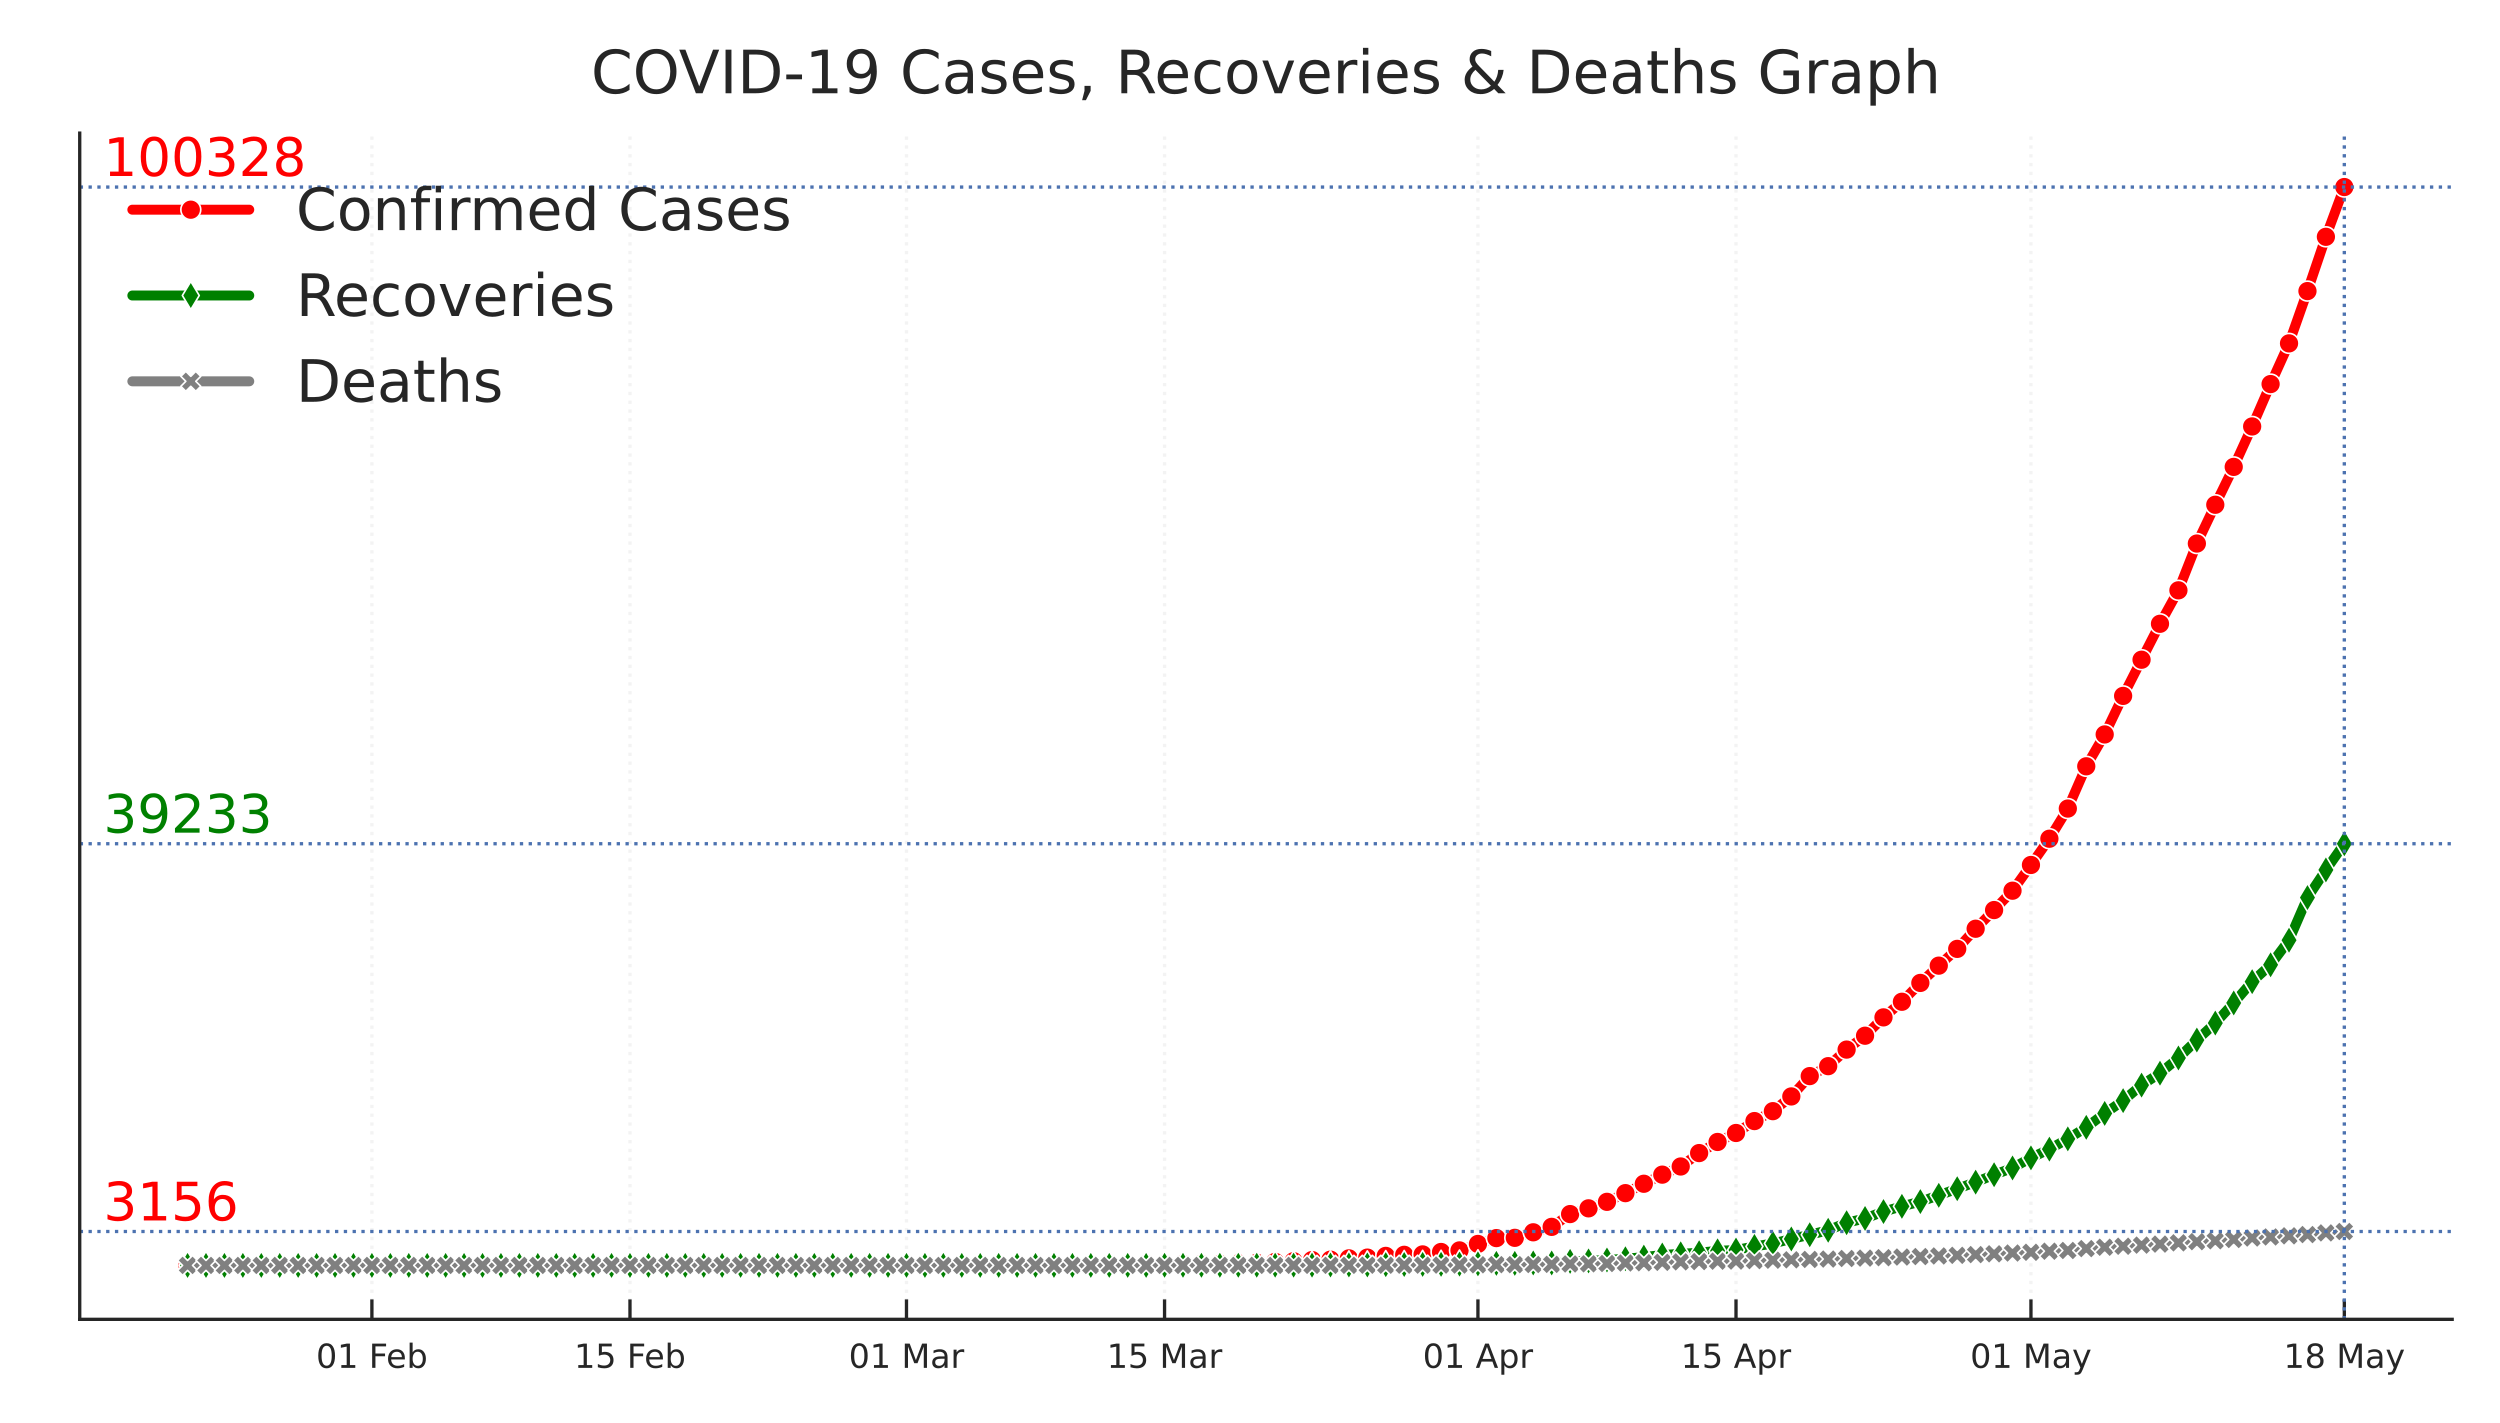 <?xml version="1.0" encoding="utf-8" standalone="no"?>
<!DOCTYPE svg PUBLIC "-//W3C//DTD SVG 1.1//EN"
  "http://www.w3.org/Graphics/SVG/1.1/DTD/svg11.dtd">
<!-- Created with matplotlib (https://matplotlib.org/) -->
<svg height="214.138pt" version="1.1" viewBox="0 0 376.32 214.138" width="376.32pt" xmlns="http://www.w3.org/2000/svg" xmlns:xlink="http://www.w3.org/1999/xlink">
 <defs>
  <style type="text/css">
*{stroke-linecap:butt;stroke-linejoin:round;}
  </style>
 </defs>
 <g id="figure_1">
  <g id="patch_1">
   <path d="M 0 214.138 
L 376.32 214.138 
L 376.32 0 
L 0 0 
z
" style="fill:#ffffff;"/>
  </g>
  <g id="axes_1">
   <g id="patch_2">
    <path d="M 12 198.599 
L 369.12 198.599 
L 369.12 20.039 
L 12 20.039 
z
" style="fill:#ffffff;"/>
   </g>
   <g id="matplotlib.axis_1">
    <g id="xtick_1">
     <g id="line2d_1">
      <path clip-path="url(#pfd24d04ba0)" d="M 55.981 198.599 
L 55.981 20.039 
" style="fill:none;stroke:#f3f3f3;stroke-dasharray:0.5,0.825;stroke-dashoffset:0;stroke-width:0.5;"/>
     </g>
     <g id="line2d_2">
      <defs>
       <path d="M 0 0 
L 0 -3 
" id="mf1bb51e215" style="stroke:#262626;stroke-width:0.5;"/>
      </defs>
      <g>
       <use style="fill:#262626;stroke:#262626;stroke-width:0.5;" x="55.981" xlink:href="#mf1bb51e215" y="198.599"/>
      </g>
     </g>
     <g id="text_1">
      <!-- 01 Feb -->
      <defs>
       <path d="M 31.781 66.406 
Q 24.172 66.406 20.328 58.906 
Q 16.5 51.422 16.5 36.375 
Q 16.5 21.391 20.328 13.891 
Q 24.172 6.391 31.781 6.391 
Q 39.453 6.391 43.281 13.891 
Q 47.125 21.391 47.125 36.375 
Q 47.125 51.422 43.281 58.906 
Q 39.453 66.406 31.781 66.406 
z
M 31.781 74.219 
Q 44.047 74.219 50.516 64.516 
Q 56.984 54.828 56.984 36.375 
Q 56.984 17.969 50.516 8.266 
Q 44.047 -1.422 31.781 -1.422 
Q 19.531 -1.422 13.062 8.266 
Q 6.594 17.969 6.594 36.375 
Q 6.594 54.828 13.062 64.516 
Q 19.531 74.219 31.781 74.219 
z
" id="DejaVuSans-48"/>
       <path d="M 12.406 8.297 
L 28.516 8.297 
L 28.516 63.922 
L 10.984 60.406 
L 10.984 69.391 
L 28.422 72.906 
L 38.281 72.906 
L 38.281 8.297 
L 54.391 8.297 
L 54.391 0 
L 12.406 0 
z
" id="DejaVuSans-49"/>
       <path id="DejaVuSans-32"/>
       <path d="M 9.812 72.906 
L 51.703 72.906 
L 51.703 64.594 
L 19.672 64.594 
L 19.672 43.109 
L 48.578 43.109 
L 48.578 34.812 
L 19.672 34.812 
L 19.672 0 
L 9.812 0 
z
" id="DejaVuSans-70"/>
       <path d="M 56.203 29.594 
L 56.203 25.203 
L 14.891 25.203 
Q 15.484 15.922 20.484 11.062 
Q 25.484 6.203 34.422 6.203 
Q 39.594 6.203 44.453 7.469 
Q 49.312 8.734 54.109 11.281 
L 54.109 2.781 
Q 49.266 0.734 44.188 -0.344 
Q 39.109 -1.422 33.891 -1.422 
Q 20.797 -1.422 13.156 6.188 
Q 5.516 13.812 5.516 26.812 
Q 5.516 40.234 12.766 48.109 
Q 20.016 56 32.328 56 
Q 43.359 56 49.781 48.891 
Q 56.203 41.797 56.203 29.594 
z
M 47.219 32.234 
Q 47.125 39.594 43.094 43.984 
Q 39.062 48.391 32.422 48.391 
Q 24.906 48.391 20.391 44.141 
Q 15.875 39.891 15.188 32.172 
z
" id="DejaVuSans-101"/>
       <path d="M 48.688 27.297 
Q 48.688 37.203 44.609 42.844 
Q 40.531 48.484 33.406 48.484 
Q 26.266 48.484 22.188 42.844 
Q 18.109 37.203 18.109 27.297 
Q 18.109 17.391 22.188 11.75 
Q 26.266 6.109 33.406 6.109 
Q 40.531 6.109 44.609 11.75 
Q 48.688 17.391 48.688 27.297 
z
M 18.109 46.391 
Q 20.953 51.266 25.266 53.625 
Q 29.594 56 35.594 56 
Q 45.562 56 51.781 48.094 
Q 58.016 40.188 58.016 27.297 
Q 58.016 14.406 51.781 6.484 
Q 45.562 -1.422 35.594 -1.422 
Q 29.594 -1.422 25.266 0.953 
Q 20.953 3.328 18.109 8.203 
L 18.109 0 
L 9.078 0 
L 9.078 75.984 
L 18.109 75.984 
z
" id="DejaVuSans-98"/>
      </defs>
      <g style="fill:#262626;" transform="translate(47.579 205.898)scale(0.05 -0.05)">
       <use xlink:href="#DejaVuSans-48"/>
       <use x="63.623" xlink:href="#DejaVuSans-49"/>
       <use x="127.246" xlink:href="#DejaVuSans-32"/>
       <use x="159.033" xlink:href="#DejaVuSans-70"/>
       <use x="211.053" xlink:href="#DejaVuSans-101"/>
       <use x="272.576" xlink:href="#DejaVuSans-98"/>
      </g>
     </g>
    </g>
    <g id="xtick_2">
     <g id="line2d_3">
      <path clip-path="url(#pfd24d04ba0)" d="M 94.829 198.599 
L 94.829 20.039 
" style="fill:none;stroke:#f3f3f3;stroke-dasharray:0.5,0.825;stroke-dashoffset:0;stroke-width:0.5;"/>
     </g>
     <g id="line2d_4">
      <g>
       <use style="fill:#262626;stroke:#262626;stroke-width:0.5;" x="94.829" xlink:href="#mf1bb51e215" y="198.599"/>
      </g>
     </g>
     <g id="text_2">
      <!-- 15 Feb -->
      <defs>
       <path d="M 10.797 72.906 
L 49.516 72.906 
L 49.516 64.594 
L 19.828 64.594 
L 19.828 46.734 
Q 21.969 47.469 24.109 47.828 
Q 26.266 48.188 28.422 48.188 
Q 40.625 48.188 47.75 41.5 
Q 54.891 34.812 54.891 23.391 
Q 54.891 11.625 47.562 5.094 
Q 40.234 -1.422 26.906 -1.422 
Q 22.312 -1.422 17.547 -0.641 
Q 12.797 0.141 7.719 1.703 
L 7.719 11.625 
Q 12.109 9.234 16.797 8.062 
Q 21.484 6.891 26.703 6.891 
Q 35.156 6.891 40.078 11.328 
Q 45.016 15.766 45.016 23.391 
Q 45.016 31 40.078 35.438 
Q 35.156 39.891 26.703 39.891 
Q 22.75 39.891 18.812 39.016 
Q 14.891 38.141 10.797 36.281 
z
" id="DejaVuSans-53"/>
      </defs>
      <g style="fill:#262626;" transform="translate(86.427 205.898)scale(0.05 -0.05)">
       <use xlink:href="#DejaVuSans-49"/>
       <use x="63.623" xlink:href="#DejaVuSans-53"/>
       <use x="127.246" xlink:href="#DejaVuSans-32"/>
       <use x="159.033" xlink:href="#DejaVuSans-70"/>
       <use x="211.053" xlink:href="#DejaVuSans-101"/>
       <use x="272.576" xlink:href="#DejaVuSans-98"/>
      </g>
     </g>
    </g>
    <g id="xtick_3">
     <g id="line2d_5">
      <path clip-path="url(#pfd24d04ba0)" d="M 136.451 198.599 
L 136.451 20.039 
" style="fill:none;stroke:#f3f3f3;stroke-dasharray:0.5,0.825;stroke-dashoffset:0;stroke-width:0.5;"/>
     </g>
     <g id="line2d_6">
      <g>
       <use style="fill:#262626;stroke:#262626;stroke-width:0.5;" x="136.451" xlink:href="#mf1bb51e215" y="198.599"/>
      </g>
     </g>
     <g id="text_3">
      <!-- 01 Mar -->
      <defs>
       <path d="M 9.812 72.906 
L 24.516 72.906 
L 43.109 23.297 
L 61.812 72.906 
L 76.516 72.906 
L 76.516 0 
L 66.891 0 
L 66.891 64.016 
L 48.094 14.016 
L 38.188 14.016 
L 19.391 64.016 
L 19.391 0 
L 9.812 0 
z
" id="DejaVuSans-77"/>
       <path d="M 34.281 27.484 
Q 23.391 27.484 19.188 25 
Q 14.984 22.516 14.984 16.5 
Q 14.984 11.719 18.141 8.906 
Q 21.297 6.109 26.703 6.109 
Q 34.188 6.109 38.703 11.406 
Q 43.219 16.703 43.219 25.484 
L 43.219 27.484 
z
M 52.203 31.203 
L 52.203 0 
L 43.219 0 
L 43.219 8.297 
Q 40.141 3.328 35.547 0.953 
Q 30.953 -1.422 24.312 -1.422 
Q 15.922 -1.422 10.953 3.297 
Q 6 8.016 6 15.922 
Q 6 25.141 12.172 29.828 
Q 18.359 34.516 30.609 34.516 
L 43.219 34.516 
L 43.219 35.406 
Q 43.219 41.609 39.141 45 
Q 35.062 48.391 27.688 48.391 
Q 23 48.391 18.547 47.266 
Q 14.109 46.141 10.016 43.891 
L 10.016 52.203 
Q 14.938 54.109 19.578 55.047 
Q 24.219 56 28.609 56 
Q 40.484 56 46.344 49.844 
Q 52.203 43.703 52.203 31.203 
z
" id="DejaVuSans-97"/>
       <path d="M 41.109 46.297 
Q 39.594 47.172 37.812 47.578 
Q 36.031 48 33.891 48 
Q 26.266 48 22.188 43.047 
Q 18.109 38.094 18.109 28.812 
L 18.109 0 
L 9.078 0 
L 9.078 54.688 
L 18.109 54.688 
L 18.109 46.188 
Q 20.953 51.172 25.484 53.578 
Q 30.031 56 36.531 56 
Q 37.453 56 38.578 55.875 
Q 39.703 55.766 41.062 55.516 
z
" id="DejaVuSans-114"/>
      </defs>
      <g style="fill:#262626;" transform="translate(127.758 205.898)scale(0.05 -0.05)">
       <use xlink:href="#DejaVuSans-48"/>
       <use x="63.623" xlink:href="#DejaVuSans-49"/>
       <use x="127.246" xlink:href="#DejaVuSans-32"/>
       <use x="159.033" xlink:href="#DejaVuSans-77"/>
       <use x="245.312" xlink:href="#DejaVuSans-97"/>
       <use x="306.592" xlink:href="#DejaVuSans-114"/>
      </g>
     </g>
    </g>
    <g id="xtick_4">
     <g id="line2d_7">
      <path clip-path="url(#pfd24d04ba0)" d="M 175.298 198.599 
L 175.298 20.039 
" style="fill:none;stroke:#f3f3f3;stroke-dasharray:0.5,0.825;stroke-dashoffset:0;stroke-width:0.5;"/>
     </g>
     <g id="line2d_8">
      <g>
       <use style="fill:#262626;stroke:#262626;stroke-width:0.5;" x="175.298" xlink:href="#mf1bb51e215" y="198.599"/>
      </g>
     </g>
     <g id="text_4">
      <!-- 15 Mar -->
      <g style="fill:#262626;" transform="translate(166.606 205.898)scale(0.05 -0.05)">
       <use xlink:href="#DejaVuSans-49"/>
       <use x="63.623" xlink:href="#DejaVuSans-53"/>
       <use x="127.246" xlink:href="#DejaVuSans-32"/>
       <use x="159.033" xlink:href="#DejaVuSans-77"/>
       <use x="245.312" xlink:href="#DejaVuSans-97"/>
       <use x="306.592" xlink:href="#DejaVuSans-114"/>
      </g>
     </g>
    </g>
    <g id="xtick_5">
     <g id="line2d_9">
      <path clip-path="url(#pfd24d04ba0)" d="M 222.47 198.599 
L 222.47 20.039 
" style="fill:none;stroke:#f3f3f3;stroke-dasharray:0.5,0.825;stroke-dashoffset:0;stroke-width:0.5;"/>
     </g>
     <g id="line2d_10">
      <g>
       <use style="fill:#262626;stroke:#262626;stroke-width:0.5;" x="222.47" xlink:href="#mf1bb51e215" y="198.599"/>
      </g>
     </g>
     <g id="text_5">
      <!-- 01 Apr -->
      <defs>
       <path d="M 34.188 63.188 
L 20.797 26.906 
L 47.609 26.906 
z
M 28.609 72.906 
L 39.797 72.906 
L 67.578 0 
L 57.328 0 
L 50.688 18.703 
L 17.828 18.703 
L 11.188 0 
L 0.781 0 
z
" id="DejaVuSans-65"/>
       <path d="M 18.109 8.203 
L 18.109 -20.797 
L 9.078 -20.797 
L 9.078 54.688 
L 18.109 54.688 
L 18.109 46.391 
Q 20.953 51.266 25.266 53.625 
Q 29.594 56 35.594 56 
Q 45.562 56 51.781 48.094 
Q 58.016 40.188 58.016 27.297 
Q 58.016 14.406 51.781 6.484 
Q 45.562 -1.422 35.594 -1.422 
Q 29.594 -1.422 25.266 0.953 
Q 20.953 3.328 18.109 8.203 
z
M 48.688 27.297 
Q 48.688 37.203 44.609 42.844 
Q 40.531 48.484 33.406 48.484 
Q 26.266 48.484 22.188 42.844 
Q 18.109 37.203 18.109 27.297 
Q 18.109 17.391 22.188 11.75 
Q 26.266 6.109 33.406 6.109 
Q 40.531 6.109 44.609 11.75 
Q 48.688 17.391 48.688 27.297 
z
" id="DejaVuSans-112"/>
      </defs>
      <g style="fill:#262626;" transform="translate(214.17 205.898)scale(0.05 -0.05)">
       <use xlink:href="#DejaVuSans-48"/>
       <use x="63.623" xlink:href="#DejaVuSans-49"/>
       <use x="127.246" xlink:href="#DejaVuSans-32"/>
       <use x="159.033" xlink:href="#DejaVuSans-65"/>
       <use x="227.441" xlink:href="#DejaVuSans-112"/>
       <use x="290.918" xlink:href="#DejaVuSans-114"/>
      </g>
     </g>
    </g>
    <g id="xtick_6">
     <g id="line2d_11">
      <path clip-path="url(#pfd24d04ba0)" d="M 261.318 198.599 
L 261.318 20.039 
" style="fill:none;stroke:#f3f3f3;stroke-dasharray:0.5,0.825;stroke-dashoffset:0;stroke-width:0.5;"/>
     </g>
     <g id="line2d_12">
      <g>
       <use style="fill:#262626;stroke:#262626;stroke-width:0.5;" x="261.318" xlink:href="#mf1bb51e215" y="198.599"/>
      </g>
     </g>
     <g id="text_6">
      <!-- 15 Apr -->
      <g style="fill:#262626;" transform="translate(253.017 205.898)scale(0.05 -0.05)">
       <use xlink:href="#DejaVuSans-49"/>
       <use x="63.623" xlink:href="#DejaVuSans-53"/>
       <use x="127.246" xlink:href="#DejaVuSans-32"/>
       <use x="159.033" xlink:href="#DejaVuSans-65"/>
       <use x="227.441" xlink:href="#DejaVuSans-112"/>
       <use x="290.918" xlink:href="#DejaVuSans-114"/>
      </g>
     </g>
    </g>
    <g id="xtick_7">
     <g id="line2d_13">
      <path clip-path="url(#pfd24d04ba0)" d="M 305.715 198.599 
L 305.715 20.039 
" style="fill:none;stroke:#f3f3f3;stroke-dasharray:0.5,0.825;stroke-dashoffset:0;stroke-width:0.5;"/>
     </g>
     <g id="line2d_14">
      <g>
       <use style="fill:#262626;stroke:#262626;stroke-width:0.5;" x="305.715" xlink:href="#mf1bb51e215" y="198.599"/>
      </g>
     </g>
     <g id="text_7">
      <!-- 01 May -->
      <defs>
       <path d="M 32.172 -5.078 
Q 28.375 -14.844 24.75 -17.812 
Q 21.141 -20.797 15.094 -20.797 
L 7.906 -20.797 
L 7.906 -13.281 
L 13.188 -13.281 
Q 16.891 -13.281 18.938 -11.516 
Q 21 -9.766 23.484 -3.219 
L 25.094 0.875 
L 2.984 54.688 
L 12.5 54.688 
L 29.594 11.922 
L 46.688 54.688 
L 56.203 54.688 
z
" id="DejaVuSans-121"/>
      </defs>
      <g style="fill:#262626;" transform="translate(296.571 205.898)scale(0.05 -0.05)">
       <use xlink:href="#DejaVuSans-48"/>
       <use x="63.623" xlink:href="#DejaVuSans-49"/>
       <use x="127.246" xlink:href="#DejaVuSans-32"/>
       <use x="159.033" xlink:href="#DejaVuSans-77"/>
       <use x="245.312" xlink:href="#DejaVuSans-97"/>
       <use x="306.592" xlink:href="#DejaVuSans-121"/>
      </g>
     </g>
    </g>
    <g id="xtick_8">
     <g id="line2d_15">
      <path clip-path="url(#pfd24d04ba0)" d="M 352.887 198.599 
L 352.887 20.039 
" style="fill:none;stroke:#f3f3f3;stroke-dasharray:0.5,0.825;stroke-dashoffset:0;stroke-width:0.5;"/>
     </g>
     <g id="line2d_16">
      <g>
       <use style="fill:#262626;stroke:#262626;stroke-width:0.5;" x="352.887" xlink:href="#mf1bb51e215" y="198.599"/>
      </g>
     </g>
     <g id="text_8">
      <!-- 18 May -->
      <defs>
       <path d="M 31.781 34.625 
Q 24.75 34.625 20.719 30.859 
Q 16.703 27.094 16.703 20.516 
Q 16.703 13.922 20.719 10.156 
Q 24.75 6.391 31.781 6.391 
Q 38.812 6.391 42.859 10.172 
Q 46.922 13.969 46.922 20.516 
Q 46.922 27.094 42.891 30.859 
Q 38.875 34.625 31.781 34.625 
z
M 21.922 38.812 
Q 15.578 40.375 12.031 44.719 
Q 8.5 49.078 8.5 55.328 
Q 8.5 64.062 14.719 69.141 
Q 20.953 74.219 31.781 74.219 
Q 42.672 74.219 48.875 69.141 
Q 55.078 64.062 55.078 55.328 
Q 55.078 49.078 51.531 44.719 
Q 48 40.375 41.703 38.812 
Q 48.828 37.156 52.797 32.312 
Q 56.781 27.484 56.781 20.516 
Q 56.781 9.906 50.312 4.234 
Q 43.844 -1.422 31.781 -1.422 
Q 19.734 -1.422 13.25 4.234 
Q 6.781 9.906 6.781 20.516 
Q 6.781 27.484 10.781 32.312 
Q 14.797 37.156 21.922 38.812 
z
M 18.312 54.391 
Q 18.312 48.734 21.844 45.562 
Q 25.391 42.391 31.781 42.391 
Q 38.141 42.391 41.719 45.562 
Q 45.312 48.734 45.312 54.391 
Q 45.312 60.062 41.719 63.234 
Q 38.141 66.406 31.781 66.406 
Q 25.391 66.406 21.844 63.234 
Q 18.312 60.062 18.312 54.391 
z
" id="DejaVuSans-56"/>
      </defs>
      <g style="fill:#262626;" transform="translate(343.743 205.898)scale(0.05 -0.05)">
       <use xlink:href="#DejaVuSans-49"/>
       <use x="63.623" xlink:href="#DejaVuSans-56"/>
       <use x="127.246" xlink:href="#DejaVuSans-32"/>
       <use x="159.033" xlink:href="#DejaVuSans-77"/>
       <use x="245.312" xlink:href="#DejaVuSans-97"/>
       <use x="306.592" xlink:href="#DejaVuSans-121"/>
      </g>
     </g>
    </g>
   </g>
   <g id="line2d_17">
    <path clip-path="url(#pfd24d04ba0)" d="M 28.233 190.482 
L 31.008 190.482 
L 33.782 190.482 
L 36.557 190.482 
L 39.332 190.482 
L 42.107 190.482 
L 44.882 190.482 
L 47.657 190.482 
L 50.431 190.481 
L 53.206 190.481 
L 55.981 190.481 
L 58.756 190.479 
L 61.531 190.477 
L 64.305 190.477 
L 67.08 190.477 
L 69.855 190.477 
L 72.63 190.477 
L 75.405 190.477 
L 78.18 190.477 
L 80.954 190.477 
L 83.729 190.477 
L 86.504 190.477 
L 89.279 190.477 
L 92.054 190.477 
L 94.829 190.477 
L 97.603 190.477 
L 100.378 190.477 
L 103.153 190.477 
L 105.928 190.477 
L 108.703 190.477 
L 111.477 190.477 
L 114.252 190.477 
L 117.027 190.477 
L 119.802 190.477 
L 122.577 190.477 
L 125.352 190.477 
L 128.126 190.477 
L 130.901 190.477 
L 133.676 190.477 
L 136.451 190.477 
L 139.226 190.474 
L 142.001 190.474 
L 144.775 190.437 
L 147.55 190.434 
L 150.325 190.432 
L 153.1 190.427 
L 155.875 190.419 
L 158.65 190.413 
L 161.424 190.392 
L 164.199 190.382 
L 166.974 190.364 
L 169.749 190.35 
L 172.524 190.317 
L 175.298 190.299 
L 178.073 190.29 
L 180.848 190.252 
L 183.623 190.23 
L 186.398 190.168 
L 189.173 190.087 
L 191.947 189.948 
L 194.722 189.842 
L 197.497 189.675 
L 200.272 189.615 
L 203.047 189.419 
L 205.822 189.306 
L 208.596 189.047 
L 211.371 188.885 
L 214.146 188.825 
L 216.921 188.458 
L 219.696 188.222 
L 222.47 187.25 
L 225.245 186.368 
L 228.02 186.329 
L 230.795 185.496 
L 233.57 184.677 
L 236.345 182.752 
L 239.119 181.889 
L 241.894 180.91 
L 244.669 179.601 
L 247.444 178.189 
L 250.219 176.817 
L 252.994 175.589 
L 255.768 173.57 
L 258.543 171.897 
L 261.318 170.546 
L 264.093 168.753 
L 266.868 167.261 
L 269.643 165.045 
L 272.417 161.982 
L 275.192 160.487 
L 277.967 157.993 
L 280.742 155.906 
L 283.517 153.144 
L 286.291 150.794 
L 289.066 147.957 
L 291.841 145.357 
L 294.616 142.832 
L 297.391 139.801 
L 300.166 136.989 
L 302.94 134.075 
L 305.715 130.202 
L 308.49 126.251 
L 311.265 121.711 
L 314.04 115.349 
L 316.815 110.555 
L 319.589 104.751 
L 322.364 99.308 
L 325.139 93.898 
L 327.914 88.861 
L 330.689 81.818 
L 333.463 75.982 
L 336.238 70.28 
L 339.013 64.192 
L 341.788 57.814 
L 344.563 51.687 
L 347.338 43.817 
L 350.112 35.646 
L 352.887 28.155 
" style="fill:none;stroke:#ff0000;stroke-linecap:round;stroke-width:1.5;"/>
    <defs>
     <path d="M 0 1.5 
C 0.398 1.5 0.779 1.342 1.061 1.061 
C 1.342 0.779 1.5 0.398 1.5 0 
C 1.5 -0.398 1.342 -0.779 1.061 -1.061 
C 0.779 -1.342 0.398 -1.5 0 -1.5 
C -0.398 -1.5 -0.779 -1.342 -1.061 -1.061 
C -1.342 -0.779 -1.5 -0.398 -1.5 0 
C -1.5 0.398 -1.342 0.779 -1.061 1.061 
C -0.779 1.342 -0.398 1.5 0 1.5 
z
" id="mc1fa25a445" style="stroke:#ffffff;stroke-width:0.25;"/>
    </defs>
    <g clip-path="url(#pfd24d04ba0)">
     <use style="fill:#ff0000;stroke:#ffffff;stroke-width:0.25;" x="28.233" xlink:href="#mc1fa25a445" y="190.482"/>
     <use style="fill:#ff0000;stroke:#ffffff;stroke-width:0.25;" x="31.008" xlink:href="#mc1fa25a445" y="190.482"/>
     <use style="fill:#ff0000;stroke:#ffffff;stroke-width:0.25;" x="33.782" xlink:href="#mc1fa25a445" y="190.482"/>
     <use style="fill:#ff0000;stroke:#ffffff;stroke-width:0.25;" x="36.557" xlink:href="#mc1fa25a445" y="190.482"/>
     <use style="fill:#ff0000;stroke:#ffffff;stroke-width:0.25;" x="39.332" xlink:href="#mc1fa25a445" y="190.482"/>
     <use style="fill:#ff0000;stroke:#ffffff;stroke-width:0.25;" x="42.107" xlink:href="#mc1fa25a445" y="190.482"/>
     <use style="fill:#ff0000;stroke:#ffffff;stroke-width:0.25;" x="44.882" xlink:href="#mc1fa25a445" y="190.482"/>
     <use style="fill:#ff0000;stroke:#ffffff;stroke-width:0.25;" x="47.657" xlink:href="#mc1fa25a445" y="190.482"/>
     <use style="fill:#ff0000;stroke:#ffffff;stroke-width:0.25;" x="50.431" xlink:href="#mc1fa25a445" y="190.481"/>
     <use style="fill:#ff0000;stroke:#ffffff;stroke-width:0.25;" x="53.206" xlink:href="#mc1fa25a445" y="190.481"/>
     <use style="fill:#ff0000;stroke:#ffffff;stroke-width:0.25;" x="55.981" xlink:href="#mc1fa25a445" y="190.481"/>
     <use style="fill:#ff0000;stroke:#ffffff;stroke-width:0.25;" x="58.756" xlink:href="#mc1fa25a445" y="190.479"/>
     <use style="fill:#ff0000;stroke:#ffffff;stroke-width:0.25;" x="61.531" xlink:href="#mc1fa25a445" y="190.477"/>
     <use style="fill:#ff0000;stroke:#ffffff;stroke-width:0.25;" x="64.305" xlink:href="#mc1fa25a445" y="190.477"/>
     <use style="fill:#ff0000;stroke:#ffffff;stroke-width:0.25;" x="67.08" xlink:href="#mc1fa25a445" y="190.477"/>
     <use style="fill:#ff0000;stroke:#ffffff;stroke-width:0.25;" x="69.855" xlink:href="#mc1fa25a445" y="190.477"/>
     <use style="fill:#ff0000;stroke:#ffffff;stroke-width:0.25;" x="72.63" xlink:href="#mc1fa25a445" y="190.477"/>
     <use style="fill:#ff0000;stroke:#ffffff;stroke-width:0.25;" x="75.405" xlink:href="#mc1fa25a445" y="190.477"/>
     <use style="fill:#ff0000;stroke:#ffffff;stroke-width:0.25;" x="78.18" xlink:href="#mc1fa25a445" y="190.477"/>
     <use style="fill:#ff0000;stroke:#ffffff;stroke-width:0.25;" x="80.954" xlink:href="#mc1fa25a445" y="190.477"/>
     <use style="fill:#ff0000;stroke:#ffffff;stroke-width:0.25;" x="83.729" xlink:href="#mc1fa25a445" y="190.477"/>
     <use style="fill:#ff0000;stroke:#ffffff;stroke-width:0.25;" x="86.504" xlink:href="#mc1fa25a445" y="190.477"/>
     <use style="fill:#ff0000;stroke:#ffffff;stroke-width:0.25;" x="89.279" xlink:href="#mc1fa25a445" y="190.477"/>
     <use style="fill:#ff0000;stroke:#ffffff;stroke-width:0.25;" x="92.054" xlink:href="#mc1fa25a445" y="190.477"/>
     <use style="fill:#ff0000;stroke:#ffffff;stroke-width:0.25;" x="94.829" xlink:href="#mc1fa25a445" y="190.477"/>
     <use style="fill:#ff0000;stroke:#ffffff;stroke-width:0.25;" x="97.603" xlink:href="#mc1fa25a445" y="190.477"/>
     <use style="fill:#ff0000;stroke:#ffffff;stroke-width:0.25;" x="100.378" xlink:href="#mc1fa25a445" y="190.477"/>
     <use style="fill:#ff0000;stroke:#ffffff;stroke-width:0.25;" x="103.153" xlink:href="#mc1fa25a445" y="190.477"/>
     <use style="fill:#ff0000;stroke:#ffffff;stroke-width:0.25;" x="105.928" xlink:href="#mc1fa25a445" y="190.477"/>
     <use style="fill:#ff0000;stroke:#ffffff;stroke-width:0.25;" x="108.703" xlink:href="#mc1fa25a445" y="190.477"/>
     <use style="fill:#ff0000;stroke:#ffffff;stroke-width:0.25;" x="111.477" xlink:href="#mc1fa25a445" y="190.477"/>
     <use style="fill:#ff0000;stroke:#ffffff;stroke-width:0.25;" x="114.252" xlink:href="#mc1fa25a445" y="190.477"/>
     <use style="fill:#ff0000;stroke:#ffffff;stroke-width:0.25;" x="117.027" xlink:href="#mc1fa25a445" y="190.477"/>
     <use style="fill:#ff0000;stroke:#ffffff;stroke-width:0.25;" x="119.802" xlink:href="#mc1fa25a445" y="190.477"/>
     <use style="fill:#ff0000;stroke:#ffffff;stroke-width:0.25;" x="122.577" xlink:href="#mc1fa25a445" y="190.477"/>
     <use style="fill:#ff0000;stroke:#ffffff;stroke-width:0.25;" x="125.352" xlink:href="#mc1fa25a445" y="190.477"/>
     <use style="fill:#ff0000;stroke:#ffffff;stroke-width:0.25;" x="128.126" xlink:href="#mc1fa25a445" y="190.477"/>
     <use style="fill:#ff0000;stroke:#ffffff;stroke-width:0.25;" x="130.901" xlink:href="#mc1fa25a445" y="190.477"/>
     <use style="fill:#ff0000;stroke:#ffffff;stroke-width:0.25;" x="133.676" xlink:href="#mc1fa25a445" y="190.477"/>
     <use style="fill:#ff0000;stroke:#ffffff;stroke-width:0.25;" x="136.451" xlink:href="#mc1fa25a445" y="190.477"/>
     <use style="fill:#ff0000;stroke:#ffffff;stroke-width:0.25;" x="139.226" xlink:href="#mc1fa25a445" y="190.474"/>
     <use style="fill:#ff0000;stroke:#ffffff;stroke-width:0.25;" x="142.001" xlink:href="#mc1fa25a445" y="190.474"/>
     <use style="fill:#ff0000;stroke:#ffffff;stroke-width:0.25;" x="144.775" xlink:href="#mc1fa25a445" y="190.437"/>
     <use style="fill:#ff0000;stroke:#ffffff;stroke-width:0.25;" x="147.55" xlink:href="#mc1fa25a445" y="190.434"/>
     <use style="fill:#ff0000;stroke:#ffffff;stroke-width:0.25;" x="150.325" xlink:href="#mc1fa25a445" y="190.432"/>
     <use style="fill:#ff0000;stroke:#ffffff;stroke-width:0.25;" x="153.1" xlink:href="#mc1fa25a445" y="190.427"/>
     <use style="fill:#ff0000;stroke:#ffffff;stroke-width:0.25;" x="155.875" xlink:href="#mc1fa25a445" y="190.419"/>
     <use style="fill:#ff0000;stroke:#ffffff;stroke-width:0.25;" x="158.65" xlink:href="#mc1fa25a445" y="190.413"/>
     <use style="fill:#ff0000;stroke:#ffffff;stroke-width:0.25;" x="161.424" xlink:href="#mc1fa25a445" y="190.392"/>
     <use style="fill:#ff0000;stroke:#ffffff;stroke-width:0.25;" x="164.199" xlink:href="#mc1fa25a445" y="190.382"/>
     <use style="fill:#ff0000;stroke:#ffffff;stroke-width:0.25;" x="166.974" xlink:href="#mc1fa25a445" y="190.364"/>
     <use style="fill:#ff0000;stroke:#ffffff;stroke-width:0.25;" x="169.749" xlink:href="#mc1fa25a445" y="190.35"/>
     <use style="fill:#ff0000;stroke:#ffffff;stroke-width:0.25;" x="172.524" xlink:href="#mc1fa25a445" y="190.317"/>
     <use style="fill:#ff0000;stroke:#ffffff;stroke-width:0.25;" x="175.298" xlink:href="#mc1fa25a445" y="190.299"/>
     <use style="fill:#ff0000;stroke:#ffffff;stroke-width:0.25;" x="178.073" xlink:href="#mc1fa25a445" y="190.29"/>
     <use style="fill:#ff0000;stroke:#ffffff;stroke-width:0.25;" x="180.848" xlink:href="#mc1fa25a445" y="190.252"/>
     <use style="fill:#ff0000;stroke:#ffffff;stroke-width:0.25;" x="183.623" xlink:href="#mc1fa25a445" y="190.23"/>
     <use style="fill:#ff0000;stroke:#ffffff;stroke-width:0.25;" x="186.398" xlink:href="#mc1fa25a445" y="190.168"/>
     <use style="fill:#ff0000;stroke:#ffffff;stroke-width:0.25;" x="189.173" xlink:href="#mc1fa25a445" y="190.087"/>
     <use style="fill:#ff0000;stroke:#ffffff;stroke-width:0.25;" x="191.947" xlink:href="#mc1fa25a445" y="189.948"/>
     <use style="fill:#ff0000;stroke:#ffffff;stroke-width:0.25;" x="194.722" xlink:href="#mc1fa25a445" y="189.842"/>
     <use style="fill:#ff0000;stroke:#ffffff;stroke-width:0.25;" x="197.497" xlink:href="#mc1fa25a445" y="189.675"/>
     <use style="fill:#ff0000;stroke:#ffffff;stroke-width:0.25;" x="200.272" xlink:href="#mc1fa25a445" y="189.615"/>
     <use style="fill:#ff0000;stroke:#ffffff;stroke-width:0.25;" x="203.047" xlink:href="#mc1fa25a445" y="189.419"/>
     <use style="fill:#ff0000;stroke:#ffffff;stroke-width:0.25;" x="205.822" xlink:href="#mc1fa25a445" y="189.306"/>
     <use style="fill:#ff0000;stroke:#ffffff;stroke-width:0.25;" x="208.596" xlink:href="#mc1fa25a445" y="189.047"/>
     <use style="fill:#ff0000;stroke:#ffffff;stroke-width:0.25;" x="211.371" xlink:href="#mc1fa25a445" y="188.885"/>
     <use style="fill:#ff0000;stroke:#ffffff;stroke-width:0.25;" x="214.146" xlink:href="#mc1fa25a445" y="188.825"/>
     <use style="fill:#ff0000;stroke:#ffffff;stroke-width:0.25;" x="216.921" xlink:href="#mc1fa25a445" y="188.458"/>
     <use style="fill:#ff0000;stroke:#ffffff;stroke-width:0.25;" x="219.696" xlink:href="#mc1fa25a445" y="188.222"/>
     <use style="fill:#ff0000;stroke:#ffffff;stroke-width:0.25;" x="222.47" xlink:href="#mc1fa25a445" y="187.25"/>
     <use style="fill:#ff0000;stroke:#ffffff;stroke-width:0.25;" x="225.245" xlink:href="#mc1fa25a445" y="186.368"/>
     <use style="fill:#ff0000;stroke:#ffffff;stroke-width:0.25;" x="228.02" xlink:href="#mc1fa25a445" y="186.329"/>
     <use style="fill:#ff0000;stroke:#ffffff;stroke-width:0.25;" x="230.795" xlink:href="#mc1fa25a445" y="185.496"/>
     <use style="fill:#ff0000;stroke:#ffffff;stroke-width:0.25;" x="233.57" xlink:href="#mc1fa25a445" y="184.677"/>
     <use style="fill:#ff0000;stroke:#ffffff;stroke-width:0.25;" x="236.345" xlink:href="#mc1fa25a445" y="182.752"/>
     <use style="fill:#ff0000;stroke:#ffffff;stroke-width:0.25;" x="239.119" xlink:href="#mc1fa25a445" y="181.889"/>
     <use style="fill:#ff0000;stroke:#ffffff;stroke-width:0.25;" x="241.894" xlink:href="#mc1fa25a445" y="180.91"/>
     <use style="fill:#ff0000;stroke:#ffffff;stroke-width:0.25;" x="244.669" xlink:href="#mc1fa25a445" y="179.601"/>
     <use style="fill:#ff0000;stroke:#ffffff;stroke-width:0.25;" x="247.444" xlink:href="#mc1fa25a445" y="178.189"/>
     <use style="fill:#ff0000;stroke:#ffffff;stroke-width:0.25;" x="250.219" xlink:href="#mc1fa25a445" y="176.817"/>
     <use style="fill:#ff0000;stroke:#ffffff;stroke-width:0.25;" x="252.994" xlink:href="#mc1fa25a445" y="175.589"/>
     <use style="fill:#ff0000;stroke:#ffffff;stroke-width:0.25;" x="255.768" xlink:href="#mc1fa25a445" y="173.57"/>
     <use style="fill:#ff0000;stroke:#ffffff;stroke-width:0.25;" x="258.543" xlink:href="#mc1fa25a445" y="171.897"/>
     <use style="fill:#ff0000;stroke:#ffffff;stroke-width:0.25;" x="261.318" xlink:href="#mc1fa25a445" y="170.546"/>
     <use style="fill:#ff0000;stroke:#ffffff;stroke-width:0.25;" x="264.093" xlink:href="#mc1fa25a445" y="168.753"/>
     <use style="fill:#ff0000;stroke:#ffffff;stroke-width:0.25;" x="266.868" xlink:href="#mc1fa25a445" y="167.261"/>
     <use style="fill:#ff0000;stroke:#ffffff;stroke-width:0.25;" x="269.643" xlink:href="#mc1fa25a445" y="165.045"/>
     <use style="fill:#ff0000;stroke:#ffffff;stroke-width:0.25;" x="272.417" xlink:href="#mc1fa25a445" y="161.982"/>
     <use style="fill:#ff0000;stroke:#ffffff;stroke-width:0.25;" x="275.192" xlink:href="#mc1fa25a445" y="160.487"/>
     <use style="fill:#ff0000;stroke:#ffffff;stroke-width:0.25;" x="277.967" xlink:href="#mc1fa25a445" y="157.993"/>
     <use style="fill:#ff0000;stroke:#ffffff;stroke-width:0.25;" x="280.742" xlink:href="#mc1fa25a445" y="155.906"/>
     <use style="fill:#ff0000;stroke:#ffffff;stroke-width:0.25;" x="283.517" xlink:href="#mc1fa25a445" y="153.144"/>
     <use style="fill:#ff0000;stroke:#ffffff;stroke-width:0.25;" x="286.291" xlink:href="#mc1fa25a445" y="150.794"/>
     <use style="fill:#ff0000;stroke:#ffffff;stroke-width:0.25;" x="289.066" xlink:href="#mc1fa25a445" y="147.957"/>
     <use style="fill:#ff0000;stroke:#ffffff;stroke-width:0.25;" x="291.841" xlink:href="#mc1fa25a445" y="145.357"/>
     <use style="fill:#ff0000;stroke:#ffffff;stroke-width:0.25;" x="294.616" xlink:href="#mc1fa25a445" y="142.832"/>
     <use style="fill:#ff0000;stroke:#ffffff;stroke-width:0.25;" x="297.391" xlink:href="#mc1fa25a445" y="139.801"/>
     <use style="fill:#ff0000;stroke:#ffffff;stroke-width:0.25;" x="300.166" xlink:href="#mc1fa25a445" y="136.989"/>
     <use style="fill:#ff0000;stroke:#ffffff;stroke-width:0.25;" x="302.94" xlink:href="#mc1fa25a445" y="134.075"/>
     <use style="fill:#ff0000;stroke:#ffffff;stroke-width:0.25;" x="305.715" xlink:href="#mc1fa25a445" y="130.202"/>
     <use style="fill:#ff0000;stroke:#ffffff;stroke-width:0.25;" x="308.49" xlink:href="#mc1fa25a445" y="126.251"/>
     <use style="fill:#ff0000;stroke:#ffffff;stroke-width:0.25;" x="311.265" xlink:href="#mc1fa25a445" y="121.711"/>
     <use style="fill:#ff0000;stroke:#ffffff;stroke-width:0.25;" x="314.04" xlink:href="#mc1fa25a445" y="115.349"/>
     <use style="fill:#ff0000;stroke:#ffffff;stroke-width:0.25;" x="316.815" xlink:href="#mc1fa25a445" y="110.555"/>
     <use style="fill:#ff0000;stroke:#ffffff;stroke-width:0.25;" x="319.589" xlink:href="#mc1fa25a445" y="104.751"/>
     <use style="fill:#ff0000;stroke:#ffffff;stroke-width:0.25;" x="322.364" xlink:href="#mc1fa25a445" y="99.308"/>
     <use style="fill:#ff0000;stroke:#ffffff;stroke-width:0.25;" x="325.139" xlink:href="#mc1fa25a445" y="93.898"/>
     <use style="fill:#ff0000;stroke:#ffffff;stroke-width:0.25;" x="327.914" xlink:href="#mc1fa25a445" y="88.861"/>
     <use style="fill:#ff0000;stroke:#ffffff;stroke-width:0.25;" x="330.689" xlink:href="#mc1fa25a445" y="81.818"/>
     <use style="fill:#ff0000;stroke:#ffffff;stroke-width:0.25;" x="333.463" xlink:href="#mc1fa25a445" y="75.982"/>
     <use style="fill:#ff0000;stroke:#ffffff;stroke-width:0.25;" x="336.238" xlink:href="#mc1fa25a445" y="70.28"/>
     <use style="fill:#ff0000;stroke:#ffffff;stroke-width:0.25;" x="339.013" xlink:href="#mc1fa25a445" y="64.192"/>
     <use style="fill:#ff0000;stroke:#ffffff;stroke-width:0.25;" x="341.788" xlink:href="#mc1fa25a445" y="57.814"/>
     <use style="fill:#ff0000;stroke:#ffffff;stroke-width:0.25;" x="344.563" xlink:href="#mc1fa25a445" y="51.687"/>
     <use style="fill:#ff0000;stroke:#ffffff;stroke-width:0.25;" x="347.338" xlink:href="#mc1fa25a445" y="43.817"/>
     <use style="fill:#ff0000;stroke:#ffffff;stroke-width:0.25;" x="350.112" xlink:href="#mc1fa25a445" y="35.646"/>
     <use style="fill:#ff0000;stroke:#ffffff;stroke-width:0.25;" x="352.887" xlink:href="#mc1fa25a445" y="28.155"/>
    </g>
   </g>
   <g id="line2d_18">
    <path clip-path="url(#pfd24d04ba0)" d="M 28.233 190.482 
L 31.008 190.482 
L 33.782 190.482 
L 36.557 190.482 
L 39.332 190.482 
L 42.107 190.482 
L 44.882 190.482 
L 47.657 190.482 
L 50.431 190.482 
L 53.206 190.482 
L 55.981 190.482 
L 58.756 190.482 
L 61.531 190.482 
L 64.305 190.482 
L 67.08 190.482 
L 69.855 190.482 
L 72.63 190.482 
L 75.405 190.482 
L 78.18 190.482 
L 80.954 190.482 
L 83.729 190.482 
L 86.504 190.482 
L 89.279 190.482 
L 92.054 190.482 
L 94.829 190.482 
L 97.603 190.477 
L 100.378 190.477 
L 103.153 190.477 
L 105.928 190.477 
L 108.703 190.477 
L 111.477 190.477 
L 114.252 190.477 
L 117.027 190.477 
L 119.802 190.477 
L 122.577 190.477 
L 125.352 190.477 
L 128.126 190.477 
L 130.901 190.477 
L 133.676 190.477 
L 136.451 190.477 
L 139.226 190.477 
L 142.001 190.477 
L 144.775 190.477 
L 147.55 190.477 
L 150.325 190.477 
L 153.1 190.477 
L 155.875 190.477 
L 158.65 190.477 
L 161.424 190.476 
L 164.199 190.476 
L 166.974 190.476 
L 169.749 190.476 
L 172.524 190.476 
L 175.298 190.461 
L 178.073 190.461 
L 180.848 190.46 
L 183.623 190.46 
L 186.398 190.458 
L 189.173 190.45 
L 191.947 190.445 
L 194.722 190.439 
L 197.497 190.439 
L 200.272 190.418 
L 203.047 190.413 
L 205.822 190.409 
L 208.596 190.364 
L 211.371 190.346 
L 214.146 190.329 
L 216.921 190.317 
L 219.696 190.283 
L 222.47 190.243 
L 225.245 190.173 
L 228.02 190.172 
L 230.795 190.112 
L 233.57 190.112 
L 236.345 189.875 
L 239.119 189.801 
L 241.894 189.664 
L 244.669 189.479 
L 247.444 189.23 
L 250.219 188.914 
L 252.994 188.735 
L 255.768 188.571 
L 258.543 188.283 
L 261.318 188.165 
L 264.093 187.622 
L 266.868 187.18 
L 269.643 186.497 
L 272.417 185.865 
L 275.192 185.187 
L 277.967 184.051 
L 280.742 183.412 
L 283.517 182.373 
L 286.291 181.587 
L 289.066 180.873 
L 291.841 179.928 
L 294.616 178.935 
L 297.391 177.948 
L 300.166 176.831 
L 302.94 175.811 
L 305.715 174.291 
L 308.49 172.977 
L 311.265 171.431 
L 314.04 169.696 
L 316.815 167.601 
L 319.589 165.677 
L 322.364 163.339 
L 325.139 161.542 
L 327.914 159.254 
L 330.689 156.555 
L 333.463 153.999 
L 336.238 150.972 
L 339.013 147.768 
L 341.788 145.229 
L 344.563 141.526 
L 347.338 135.109 
L 350.112 130.949 
L 352.887 127.005 
" style="fill:none;stroke:#008000;stroke-linecap:round;stroke-width:1.5;"/>
    <defs>
     <path d="M -0 2.121 
L 1.273 0 
L 0 -2.121 
L -1.273 -0 
z
" id="m2089266a68" style="stroke:#ffffff;stroke-linejoin:miter;stroke-width:0.25;"/>
    </defs>
    <g clip-path="url(#pfd24d04ba0)">
     <use style="fill:#008000;stroke:#ffffff;stroke-linejoin:miter;stroke-width:0.25;" x="28.233" xlink:href="#m2089266a68" y="190.482"/>
     <use style="fill:#008000;stroke:#ffffff;stroke-linejoin:miter;stroke-width:0.25;" x="31.008" xlink:href="#m2089266a68" y="190.482"/>
     <use style="fill:#008000;stroke:#ffffff;stroke-linejoin:miter;stroke-width:0.25;" x="33.782" xlink:href="#m2089266a68" y="190.482"/>
     <use style="fill:#008000;stroke:#ffffff;stroke-linejoin:miter;stroke-width:0.25;" x="36.557" xlink:href="#m2089266a68" y="190.482"/>
     <use style="fill:#008000;stroke:#ffffff;stroke-linejoin:miter;stroke-width:0.25;" x="39.332" xlink:href="#m2089266a68" y="190.482"/>
     <use style="fill:#008000;stroke:#ffffff;stroke-linejoin:miter;stroke-width:0.25;" x="42.107" xlink:href="#m2089266a68" y="190.482"/>
     <use style="fill:#008000;stroke:#ffffff;stroke-linejoin:miter;stroke-width:0.25;" x="44.882" xlink:href="#m2089266a68" y="190.482"/>
     <use style="fill:#008000;stroke:#ffffff;stroke-linejoin:miter;stroke-width:0.25;" x="47.657" xlink:href="#m2089266a68" y="190.482"/>
     <use style="fill:#008000;stroke:#ffffff;stroke-linejoin:miter;stroke-width:0.25;" x="50.431" xlink:href="#m2089266a68" y="190.482"/>
     <use style="fill:#008000;stroke:#ffffff;stroke-linejoin:miter;stroke-width:0.25;" x="53.206" xlink:href="#m2089266a68" y="190.482"/>
     <use style="fill:#008000;stroke:#ffffff;stroke-linejoin:miter;stroke-width:0.25;" x="55.981" xlink:href="#m2089266a68" y="190.482"/>
     <use style="fill:#008000;stroke:#ffffff;stroke-linejoin:miter;stroke-width:0.25;" x="58.756" xlink:href="#m2089266a68" y="190.482"/>
     <use style="fill:#008000;stroke:#ffffff;stroke-linejoin:miter;stroke-width:0.25;" x="61.531" xlink:href="#m2089266a68" y="190.482"/>
     <use style="fill:#008000;stroke:#ffffff;stroke-linejoin:miter;stroke-width:0.25;" x="64.305" xlink:href="#m2089266a68" y="190.482"/>
     <use style="fill:#008000;stroke:#ffffff;stroke-linejoin:miter;stroke-width:0.25;" x="67.08" xlink:href="#m2089266a68" y="190.482"/>
     <use style="fill:#008000;stroke:#ffffff;stroke-linejoin:miter;stroke-width:0.25;" x="69.855" xlink:href="#m2089266a68" y="190.482"/>
     <use style="fill:#008000;stroke:#ffffff;stroke-linejoin:miter;stroke-width:0.25;" x="72.63" xlink:href="#m2089266a68" y="190.482"/>
     <use style="fill:#008000;stroke:#ffffff;stroke-linejoin:miter;stroke-width:0.25;" x="75.405" xlink:href="#m2089266a68" y="190.482"/>
     <use style="fill:#008000;stroke:#ffffff;stroke-linejoin:miter;stroke-width:0.25;" x="78.18" xlink:href="#m2089266a68" y="190.482"/>
     <use style="fill:#008000;stroke:#ffffff;stroke-linejoin:miter;stroke-width:0.25;" x="80.954" xlink:href="#m2089266a68" y="190.482"/>
     <use style="fill:#008000;stroke:#ffffff;stroke-linejoin:miter;stroke-width:0.25;" x="83.729" xlink:href="#m2089266a68" y="190.482"/>
     <use style="fill:#008000;stroke:#ffffff;stroke-linejoin:miter;stroke-width:0.25;" x="86.504" xlink:href="#m2089266a68" y="190.482"/>
     <use style="fill:#008000;stroke:#ffffff;stroke-linejoin:miter;stroke-width:0.25;" x="89.279" xlink:href="#m2089266a68" y="190.482"/>
     <use style="fill:#008000;stroke:#ffffff;stroke-linejoin:miter;stroke-width:0.25;" x="92.054" xlink:href="#m2089266a68" y="190.482"/>
     <use style="fill:#008000;stroke:#ffffff;stroke-linejoin:miter;stroke-width:0.25;" x="94.829" xlink:href="#m2089266a68" y="190.482"/>
     <use style="fill:#008000;stroke:#ffffff;stroke-linejoin:miter;stroke-width:0.25;" x="97.603" xlink:href="#m2089266a68" y="190.477"/>
     <use style="fill:#008000;stroke:#ffffff;stroke-linejoin:miter;stroke-width:0.25;" x="100.378" xlink:href="#m2089266a68" y="190.477"/>
     <use style="fill:#008000;stroke:#ffffff;stroke-linejoin:miter;stroke-width:0.25;" x="103.153" xlink:href="#m2089266a68" y="190.477"/>
     <use style="fill:#008000;stroke:#ffffff;stroke-linejoin:miter;stroke-width:0.25;" x="105.928" xlink:href="#m2089266a68" y="190.477"/>
     <use style="fill:#008000;stroke:#ffffff;stroke-linejoin:miter;stroke-width:0.25;" x="108.703" xlink:href="#m2089266a68" y="190.477"/>
     <use style="fill:#008000;stroke:#ffffff;stroke-linejoin:miter;stroke-width:0.25;" x="111.477" xlink:href="#m2089266a68" y="190.477"/>
     <use style="fill:#008000;stroke:#ffffff;stroke-linejoin:miter;stroke-width:0.25;" x="114.252" xlink:href="#m2089266a68" y="190.477"/>
     <use style="fill:#008000;stroke:#ffffff;stroke-linejoin:miter;stroke-width:0.25;" x="117.027" xlink:href="#m2089266a68" y="190.477"/>
     <use style="fill:#008000;stroke:#ffffff;stroke-linejoin:miter;stroke-width:0.25;" x="119.802" xlink:href="#m2089266a68" y="190.477"/>
     <use style="fill:#008000;stroke:#ffffff;stroke-linejoin:miter;stroke-width:0.25;" x="122.577" xlink:href="#m2089266a68" y="190.477"/>
     <use style="fill:#008000;stroke:#ffffff;stroke-linejoin:miter;stroke-width:0.25;" x="125.352" xlink:href="#m2089266a68" y="190.477"/>
     <use style="fill:#008000;stroke:#ffffff;stroke-linejoin:miter;stroke-width:0.25;" x="128.126" xlink:href="#m2089266a68" y="190.477"/>
     <use style="fill:#008000;stroke:#ffffff;stroke-linejoin:miter;stroke-width:0.25;" x="130.901" xlink:href="#m2089266a68" y="190.477"/>
     <use style="fill:#008000;stroke:#ffffff;stroke-linejoin:miter;stroke-width:0.25;" x="133.676" xlink:href="#m2089266a68" y="190.477"/>
     <use style="fill:#008000;stroke:#ffffff;stroke-linejoin:miter;stroke-width:0.25;" x="136.451" xlink:href="#m2089266a68" y="190.477"/>
     <use style="fill:#008000;stroke:#ffffff;stroke-linejoin:miter;stroke-width:0.25;" x="139.226" xlink:href="#m2089266a68" y="190.477"/>
     <use style="fill:#008000;stroke:#ffffff;stroke-linejoin:miter;stroke-width:0.25;" x="142.001" xlink:href="#m2089266a68" y="190.477"/>
     <use style="fill:#008000;stroke:#ffffff;stroke-linejoin:miter;stroke-width:0.25;" x="144.775" xlink:href="#m2089266a68" y="190.477"/>
     <use style="fill:#008000;stroke:#ffffff;stroke-linejoin:miter;stroke-width:0.25;" x="147.55" xlink:href="#m2089266a68" y="190.477"/>
     <use style="fill:#008000;stroke:#ffffff;stroke-linejoin:miter;stroke-width:0.25;" x="150.325" xlink:href="#m2089266a68" y="190.477"/>
     <use style="fill:#008000;stroke:#ffffff;stroke-linejoin:miter;stroke-width:0.25;" x="153.1" xlink:href="#m2089266a68" y="190.477"/>
     <use style="fill:#008000;stroke:#ffffff;stroke-linejoin:miter;stroke-width:0.25;" x="155.875" xlink:href="#m2089266a68" y="190.477"/>
     <use style="fill:#008000;stroke:#ffffff;stroke-linejoin:miter;stroke-width:0.25;" x="158.65" xlink:href="#m2089266a68" y="190.477"/>
     <use style="fill:#008000;stroke:#ffffff;stroke-linejoin:miter;stroke-width:0.25;" x="161.424" xlink:href="#m2089266a68" y="190.476"/>
     <use style="fill:#008000;stroke:#ffffff;stroke-linejoin:miter;stroke-width:0.25;" x="164.199" xlink:href="#m2089266a68" y="190.476"/>
     <use style="fill:#008000;stroke:#ffffff;stroke-linejoin:miter;stroke-width:0.25;" x="166.974" xlink:href="#m2089266a68" y="190.476"/>
     <use style="fill:#008000;stroke:#ffffff;stroke-linejoin:miter;stroke-width:0.25;" x="169.749" xlink:href="#m2089266a68" y="190.476"/>
     <use style="fill:#008000;stroke:#ffffff;stroke-linejoin:miter;stroke-width:0.25;" x="172.524" xlink:href="#m2089266a68" y="190.476"/>
     <use style="fill:#008000;stroke:#ffffff;stroke-linejoin:miter;stroke-width:0.25;" x="175.298" xlink:href="#m2089266a68" y="190.461"/>
     <use style="fill:#008000;stroke:#ffffff;stroke-linejoin:miter;stroke-width:0.25;" x="178.073" xlink:href="#m2089266a68" y="190.461"/>
     <use style="fill:#008000;stroke:#ffffff;stroke-linejoin:miter;stroke-width:0.25;" x="180.848" xlink:href="#m2089266a68" y="190.46"/>
     <use style="fill:#008000;stroke:#ffffff;stroke-linejoin:miter;stroke-width:0.25;" x="183.623" xlink:href="#m2089266a68" y="190.46"/>
     <use style="fill:#008000;stroke:#ffffff;stroke-linejoin:miter;stroke-width:0.25;" x="186.398" xlink:href="#m2089266a68" y="190.458"/>
     <use style="fill:#008000;stroke:#ffffff;stroke-linejoin:miter;stroke-width:0.25;" x="189.173" xlink:href="#m2089266a68" y="190.45"/>
     <use style="fill:#008000;stroke:#ffffff;stroke-linejoin:miter;stroke-width:0.25;" x="191.947" xlink:href="#m2089266a68" y="190.445"/>
     <use style="fill:#008000;stroke:#ffffff;stroke-linejoin:miter;stroke-width:0.25;" x="194.722" xlink:href="#m2089266a68" y="190.439"/>
     <use style="fill:#008000;stroke:#ffffff;stroke-linejoin:miter;stroke-width:0.25;" x="197.497" xlink:href="#m2089266a68" y="190.439"/>
     <use style="fill:#008000;stroke:#ffffff;stroke-linejoin:miter;stroke-width:0.25;" x="200.272" xlink:href="#m2089266a68" y="190.418"/>
     <use style="fill:#008000;stroke:#ffffff;stroke-linejoin:miter;stroke-width:0.25;" x="203.047" xlink:href="#m2089266a68" y="190.413"/>
     <use style="fill:#008000;stroke:#ffffff;stroke-linejoin:miter;stroke-width:0.25;" x="205.822" xlink:href="#m2089266a68" y="190.409"/>
     <use style="fill:#008000;stroke:#ffffff;stroke-linejoin:miter;stroke-width:0.25;" x="208.596" xlink:href="#m2089266a68" y="190.364"/>
     <use style="fill:#008000;stroke:#ffffff;stroke-linejoin:miter;stroke-width:0.25;" x="211.371" xlink:href="#m2089266a68" y="190.346"/>
     <use style="fill:#008000;stroke:#ffffff;stroke-linejoin:miter;stroke-width:0.25;" x="214.146" xlink:href="#m2089266a68" y="190.329"/>
     <use style="fill:#008000;stroke:#ffffff;stroke-linejoin:miter;stroke-width:0.25;" x="216.921" xlink:href="#m2089266a68" y="190.317"/>
     <use style="fill:#008000;stroke:#ffffff;stroke-linejoin:miter;stroke-width:0.25;" x="219.696" xlink:href="#m2089266a68" y="190.283"/>
     <use style="fill:#008000;stroke:#ffffff;stroke-linejoin:miter;stroke-width:0.25;" x="222.47" xlink:href="#m2089266a68" y="190.243"/>
     <use style="fill:#008000;stroke:#ffffff;stroke-linejoin:miter;stroke-width:0.25;" x="225.245" xlink:href="#m2089266a68" y="190.173"/>
     <use style="fill:#008000;stroke:#ffffff;stroke-linejoin:miter;stroke-width:0.25;" x="228.02" xlink:href="#m2089266a68" y="190.172"/>
     <use style="fill:#008000;stroke:#ffffff;stroke-linejoin:miter;stroke-width:0.25;" x="230.795" xlink:href="#m2089266a68" y="190.112"/>
     <use style="fill:#008000;stroke:#ffffff;stroke-linejoin:miter;stroke-width:0.25;" x="233.57" xlink:href="#m2089266a68" y="190.112"/>
     <use style="fill:#008000;stroke:#ffffff;stroke-linejoin:miter;stroke-width:0.25;" x="236.345" xlink:href="#m2089266a68" y="189.875"/>
     <use style="fill:#008000;stroke:#ffffff;stroke-linejoin:miter;stroke-width:0.25;" x="239.119" xlink:href="#m2089266a68" y="189.801"/>
     <use style="fill:#008000;stroke:#ffffff;stroke-linejoin:miter;stroke-width:0.25;" x="241.894" xlink:href="#m2089266a68" y="189.664"/>
     <use style="fill:#008000;stroke:#ffffff;stroke-linejoin:miter;stroke-width:0.25;" x="244.669" xlink:href="#m2089266a68" y="189.479"/>
     <use style="fill:#008000;stroke:#ffffff;stroke-linejoin:miter;stroke-width:0.25;" x="247.444" xlink:href="#m2089266a68" y="189.23"/>
     <use style="fill:#008000;stroke:#ffffff;stroke-linejoin:miter;stroke-width:0.25;" x="250.219" xlink:href="#m2089266a68" y="188.914"/>
     <use style="fill:#008000;stroke:#ffffff;stroke-linejoin:miter;stroke-width:0.25;" x="252.994" xlink:href="#m2089266a68" y="188.735"/>
     <use style="fill:#008000;stroke:#ffffff;stroke-linejoin:miter;stroke-width:0.25;" x="255.768" xlink:href="#m2089266a68" y="188.571"/>
     <use style="fill:#008000;stroke:#ffffff;stroke-linejoin:miter;stroke-width:0.25;" x="258.543" xlink:href="#m2089266a68" y="188.283"/>
     <use style="fill:#008000;stroke:#ffffff;stroke-linejoin:miter;stroke-width:0.25;" x="261.318" xlink:href="#m2089266a68" y="188.165"/>
     <use style="fill:#008000;stroke:#ffffff;stroke-linejoin:miter;stroke-width:0.25;" x="264.093" xlink:href="#m2089266a68" y="187.622"/>
     <use style="fill:#008000;stroke:#ffffff;stroke-linejoin:miter;stroke-width:0.25;" x="266.868" xlink:href="#m2089266a68" y="187.18"/>
     <use style="fill:#008000;stroke:#ffffff;stroke-linejoin:miter;stroke-width:0.25;" x="269.643" xlink:href="#m2089266a68" y="186.497"/>
     <use style="fill:#008000;stroke:#ffffff;stroke-linejoin:miter;stroke-width:0.25;" x="272.417" xlink:href="#m2089266a68" y="185.865"/>
     <use style="fill:#008000;stroke:#ffffff;stroke-linejoin:miter;stroke-width:0.25;" x="275.192" xlink:href="#m2089266a68" y="185.187"/>
     <use style="fill:#008000;stroke:#ffffff;stroke-linejoin:miter;stroke-width:0.25;" x="277.967" xlink:href="#m2089266a68" y="184.051"/>
     <use style="fill:#008000;stroke:#ffffff;stroke-linejoin:miter;stroke-width:0.25;" x="280.742" xlink:href="#m2089266a68" y="183.412"/>
     <use style="fill:#008000;stroke:#ffffff;stroke-linejoin:miter;stroke-width:0.25;" x="283.517" xlink:href="#m2089266a68" y="182.373"/>
     <use style="fill:#008000;stroke:#ffffff;stroke-linejoin:miter;stroke-width:0.25;" x="286.291" xlink:href="#m2089266a68" y="181.587"/>
     <use style="fill:#008000;stroke:#ffffff;stroke-linejoin:miter;stroke-width:0.25;" x="289.066" xlink:href="#m2089266a68" y="180.873"/>
     <use style="fill:#008000;stroke:#ffffff;stroke-linejoin:miter;stroke-width:0.25;" x="291.841" xlink:href="#m2089266a68" y="179.928"/>
     <use style="fill:#008000;stroke:#ffffff;stroke-linejoin:miter;stroke-width:0.25;" x="294.616" xlink:href="#m2089266a68" y="178.935"/>
     <use style="fill:#008000;stroke:#ffffff;stroke-linejoin:miter;stroke-width:0.25;" x="297.391" xlink:href="#m2089266a68" y="177.948"/>
     <use style="fill:#008000;stroke:#ffffff;stroke-linejoin:miter;stroke-width:0.25;" x="300.166" xlink:href="#m2089266a68" y="176.831"/>
     <use style="fill:#008000;stroke:#ffffff;stroke-linejoin:miter;stroke-width:0.25;" x="302.94" xlink:href="#m2089266a68" y="175.811"/>
     <use style="fill:#008000;stroke:#ffffff;stroke-linejoin:miter;stroke-width:0.25;" x="305.715" xlink:href="#m2089266a68" y="174.291"/>
     <use style="fill:#008000;stroke:#ffffff;stroke-linejoin:miter;stroke-width:0.25;" x="308.49" xlink:href="#m2089266a68" y="172.977"/>
     <use style="fill:#008000;stroke:#ffffff;stroke-linejoin:miter;stroke-width:0.25;" x="311.265" xlink:href="#m2089266a68" y="171.431"/>
     <use style="fill:#008000;stroke:#ffffff;stroke-linejoin:miter;stroke-width:0.25;" x="314.04" xlink:href="#m2089266a68" y="169.696"/>
     <use style="fill:#008000;stroke:#ffffff;stroke-linejoin:miter;stroke-width:0.25;" x="316.815" xlink:href="#m2089266a68" y="167.601"/>
     <use style="fill:#008000;stroke:#ffffff;stroke-linejoin:miter;stroke-width:0.25;" x="319.589" xlink:href="#m2089266a68" y="165.677"/>
     <use style="fill:#008000;stroke:#ffffff;stroke-linejoin:miter;stroke-width:0.25;" x="322.364" xlink:href="#m2089266a68" y="163.339"/>
     <use style="fill:#008000;stroke:#ffffff;stroke-linejoin:miter;stroke-width:0.25;" x="325.139" xlink:href="#m2089266a68" y="161.542"/>
     <use style="fill:#008000;stroke:#ffffff;stroke-linejoin:miter;stroke-width:0.25;" x="327.914" xlink:href="#m2089266a68" y="159.254"/>
     <use style="fill:#008000;stroke:#ffffff;stroke-linejoin:miter;stroke-width:0.25;" x="330.689" xlink:href="#m2089266a68" y="156.555"/>
     <use style="fill:#008000;stroke:#ffffff;stroke-linejoin:miter;stroke-width:0.25;" x="333.463" xlink:href="#m2089266a68" y="153.999"/>
     <use style="fill:#008000;stroke:#ffffff;stroke-linejoin:miter;stroke-width:0.25;" x="336.238" xlink:href="#m2089266a68" y="150.972"/>
     <use style="fill:#008000;stroke:#ffffff;stroke-linejoin:miter;stroke-width:0.25;" x="339.013" xlink:href="#m2089266a68" y="147.768"/>
     <use style="fill:#008000;stroke:#ffffff;stroke-linejoin:miter;stroke-width:0.25;" x="341.788" xlink:href="#m2089266a68" y="145.229"/>
     <use style="fill:#008000;stroke:#ffffff;stroke-linejoin:miter;stroke-width:0.25;" x="344.563" xlink:href="#m2089266a68" y="141.526"/>
     <use style="fill:#008000;stroke:#ffffff;stroke-linejoin:miter;stroke-width:0.25;" x="347.338" xlink:href="#m2089266a68" y="135.109"/>
     <use style="fill:#008000;stroke:#ffffff;stroke-linejoin:miter;stroke-width:0.25;" x="350.112" xlink:href="#m2089266a68" y="130.949"/>
     <use style="fill:#008000;stroke:#ffffff;stroke-linejoin:miter;stroke-width:0.25;" x="352.887" xlink:href="#m2089266a68" y="127.005"/>
    </g>
   </g>
   <g id="line2d_19">
    <path clip-path="url(#pfd24d04ba0)" d="M 28.233 190.482 
L 31.008 190.482 
L 33.782 190.482 
L 36.557 190.482 
L 39.332 190.482 
L 42.107 190.482 
L 44.882 190.482 
L 47.657 190.482 
L 50.431 190.482 
L 53.206 190.482 
L 55.981 190.482 
L 58.756 190.482 
L 61.531 190.482 
L 64.305 190.482 
L 67.08 190.482 
L 69.855 190.482 
L 72.63 190.482 
L 75.405 190.482 
L 78.18 190.482 
L 80.954 190.482 
L 83.729 190.482 
L 86.504 190.482 
L 89.279 190.482 
L 92.054 190.482 
L 94.829 190.482 
L 97.603 190.482 
L 100.378 190.482 
L 103.153 190.482 
L 105.928 190.482 
L 108.703 190.482 
L 111.477 190.482 
L 114.252 190.482 
L 117.027 190.482 
L 119.802 190.482 
L 122.577 190.482 
L 125.352 190.482 
L 128.126 190.482 
L 130.901 190.482 
L 133.676 190.482 
L 136.451 190.482 
L 139.226 190.482 
L 142.001 190.482 
L 144.775 190.482 
L 147.55 190.482 
L 150.325 190.482 
L 153.1 190.482 
L 155.875 190.482 
L 158.65 190.482 
L 161.424 190.482 
L 164.199 190.481 
L 166.974 190.481 
L 169.749 190.479 
L 172.524 190.479 
L 175.298 190.479 
L 178.073 190.479 
L 180.848 190.477 
L 183.623 190.477 
L 186.398 190.476 
L 189.173 190.474 
L 191.947 190.476 
L 194.722 190.471 
L 197.497 190.466 
L 200.272 190.466 
L 203.047 190.463 
L 205.822 190.45 
L 208.596 190.45 
L 211.371 190.443 
L 214.146 190.439 
L 216.921 190.43 
L 219.696 190.426 
L 222.47 190.388 
L 225.245 190.366 
L 228.02 190.366 
L 230.795 190.343 
L 233.57 190.322 
L 236.345 190.262 
L 239.119 190.24 
L 241.894 190.194 
L 244.669 190.117 
L 247.444 190.084 
L 250.219 190.016 
L 252.994 189.947 
L 255.768 189.903 
L 258.543 189.846 
L 261.318 189.827 
L 264.093 189.757 
L 266.868 189.696 
L 269.643 189.639 
L 272.417 189.578 
L 275.192 189.524 
L 277.967 189.439 
L 280.742 189.38 
L 283.517 189.316 
L 286.291 189.22 
L 289.066 189.147 
L 291.841 189.057 
L 294.616 188.963 
L 297.391 188.851 
L 300.166 188.736 
L 302.94 188.615 
L 305.715 188.503 
L 308.49 188.342 
L 311.265 188.232 
L 314.04 187.948 
L 316.815 187.743 
L 319.589 187.594 
L 322.364 187.426 
L 325.139 187.271 
L 327.914 187.083 
L 330.689 186.903 
L 333.463 186.771 
L 336.238 186.575 
L 339.013 186.355 
L 341.788 186.196 
L 344.563 186.028 
L 347.338 185.837 
L 350.112 185.588 
L 352.887 185.376 
" style="fill:none;stroke:#808080;stroke-linecap:round;stroke-width:1.5;"/>
    <defs>
     <path d="M -0.75 1.5 
L 0 0.75 
L 0.75 1.5 
L 1.5 0.75 
L 0.75 0 
L 1.5 -0.75 
L 0.75 -1.5 
L 0 -0.75 
L -0.75 -1.5 
L -1.5 -0.75 
L -0.75 0 
L -1.5 0.75 
z
" id="m86d83a2e83" style="stroke:#ffffff;stroke-linejoin:miter;stroke-width:0.25;"/>
    </defs>
    <g clip-path="url(#pfd24d04ba0)">
     <use style="fill:#808080;stroke:#ffffff;stroke-linejoin:miter;stroke-width:0.25;" x="28.233" xlink:href="#m86d83a2e83" y="190.482"/>
     <use style="fill:#808080;stroke:#ffffff;stroke-linejoin:miter;stroke-width:0.25;" x="31.008" xlink:href="#m86d83a2e83" y="190.482"/>
     <use style="fill:#808080;stroke:#ffffff;stroke-linejoin:miter;stroke-width:0.25;" x="33.782" xlink:href="#m86d83a2e83" y="190.482"/>
     <use style="fill:#808080;stroke:#ffffff;stroke-linejoin:miter;stroke-width:0.25;" x="36.557" xlink:href="#m86d83a2e83" y="190.482"/>
     <use style="fill:#808080;stroke:#ffffff;stroke-linejoin:miter;stroke-width:0.25;" x="39.332" xlink:href="#m86d83a2e83" y="190.482"/>
     <use style="fill:#808080;stroke:#ffffff;stroke-linejoin:miter;stroke-width:0.25;" x="42.107" xlink:href="#m86d83a2e83" y="190.482"/>
     <use style="fill:#808080;stroke:#ffffff;stroke-linejoin:miter;stroke-width:0.25;" x="44.882" xlink:href="#m86d83a2e83" y="190.482"/>
     <use style="fill:#808080;stroke:#ffffff;stroke-linejoin:miter;stroke-width:0.25;" x="47.657" xlink:href="#m86d83a2e83" y="190.482"/>
     <use style="fill:#808080;stroke:#ffffff;stroke-linejoin:miter;stroke-width:0.25;" x="50.431" xlink:href="#m86d83a2e83" y="190.482"/>
     <use style="fill:#808080;stroke:#ffffff;stroke-linejoin:miter;stroke-width:0.25;" x="53.206" xlink:href="#m86d83a2e83" y="190.482"/>
     <use style="fill:#808080;stroke:#ffffff;stroke-linejoin:miter;stroke-width:0.25;" x="55.981" xlink:href="#m86d83a2e83" y="190.482"/>
     <use style="fill:#808080;stroke:#ffffff;stroke-linejoin:miter;stroke-width:0.25;" x="58.756" xlink:href="#m86d83a2e83" y="190.482"/>
     <use style="fill:#808080;stroke:#ffffff;stroke-linejoin:miter;stroke-width:0.25;" x="61.531" xlink:href="#m86d83a2e83" y="190.482"/>
     <use style="fill:#808080;stroke:#ffffff;stroke-linejoin:miter;stroke-width:0.25;" x="64.305" xlink:href="#m86d83a2e83" y="190.482"/>
     <use style="fill:#808080;stroke:#ffffff;stroke-linejoin:miter;stroke-width:0.25;" x="67.08" xlink:href="#m86d83a2e83" y="190.482"/>
     <use style="fill:#808080;stroke:#ffffff;stroke-linejoin:miter;stroke-width:0.25;" x="69.855" xlink:href="#m86d83a2e83" y="190.482"/>
     <use style="fill:#808080;stroke:#ffffff;stroke-linejoin:miter;stroke-width:0.25;" x="72.63" xlink:href="#m86d83a2e83" y="190.482"/>
     <use style="fill:#808080;stroke:#ffffff;stroke-linejoin:miter;stroke-width:0.25;" x="75.405" xlink:href="#m86d83a2e83" y="190.482"/>
     <use style="fill:#808080;stroke:#ffffff;stroke-linejoin:miter;stroke-width:0.25;" x="78.18" xlink:href="#m86d83a2e83" y="190.482"/>
     <use style="fill:#808080;stroke:#ffffff;stroke-linejoin:miter;stroke-width:0.25;" x="80.954" xlink:href="#m86d83a2e83" y="190.482"/>
     <use style="fill:#808080;stroke:#ffffff;stroke-linejoin:miter;stroke-width:0.25;" x="83.729" xlink:href="#m86d83a2e83" y="190.482"/>
     <use style="fill:#808080;stroke:#ffffff;stroke-linejoin:miter;stroke-width:0.25;" x="86.504" xlink:href="#m86d83a2e83" y="190.482"/>
     <use style="fill:#808080;stroke:#ffffff;stroke-linejoin:miter;stroke-width:0.25;" x="89.279" xlink:href="#m86d83a2e83" y="190.482"/>
     <use style="fill:#808080;stroke:#ffffff;stroke-linejoin:miter;stroke-width:0.25;" x="92.054" xlink:href="#m86d83a2e83" y="190.482"/>
     <use style="fill:#808080;stroke:#ffffff;stroke-linejoin:miter;stroke-width:0.25;" x="94.829" xlink:href="#m86d83a2e83" y="190.482"/>
     <use style="fill:#808080;stroke:#ffffff;stroke-linejoin:miter;stroke-width:0.25;" x="97.603" xlink:href="#m86d83a2e83" y="190.482"/>
     <use style="fill:#808080;stroke:#ffffff;stroke-linejoin:miter;stroke-width:0.25;" x="100.378" xlink:href="#m86d83a2e83" y="190.482"/>
     <use style="fill:#808080;stroke:#ffffff;stroke-linejoin:miter;stroke-width:0.25;" x="103.153" xlink:href="#m86d83a2e83" y="190.482"/>
     <use style="fill:#808080;stroke:#ffffff;stroke-linejoin:miter;stroke-width:0.25;" x="105.928" xlink:href="#m86d83a2e83" y="190.482"/>
     <use style="fill:#808080;stroke:#ffffff;stroke-linejoin:miter;stroke-width:0.25;" x="108.703" xlink:href="#m86d83a2e83" y="190.482"/>
     <use style="fill:#808080;stroke:#ffffff;stroke-linejoin:miter;stroke-width:0.25;" x="111.477" xlink:href="#m86d83a2e83" y="190.482"/>
     <use style="fill:#808080;stroke:#ffffff;stroke-linejoin:miter;stroke-width:0.25;" x="114.252" xlink:href="#m86d83a2e83" y="190.482"/>
     <use style="fill:#808080;stroke:#ffffff;stroke-linejoin:miter;stroke-width:0.25;" x="117.027" xlink:href="#m86d83a2e83" y="190.482"/>
     <use style="fill:#808080;stroke:#ffffff;stroke-linejoin:miter;stroke-width:0.25;" x="119.802" xlink:href="#m86d83a2e83" y="190.482"/>
     <use style="fill:#808080;stroke:#ffffff;stroke-linejoin:miter;stroke-width:0.25;" x="122.577" xlink:href="#m86d83a2e83" y="190.482"/>
     <use style="fill:#808080;stroke:#ffffff;stroke-linejoin:miter;stroke-width:0.25;" x="125.352" xlink:href="#m86d83a2e83" y="190.482"/>
     <use style="fill:#808080;stroke:#ffffff;stroke-linejoin:miter;stroke-width:0.25;" x="128.126" xlink:href="#m86d83a2e83" y="190.482"/>
     <use style="fill:#808080;stroke:#ffffff;stroke-linejoin:miter;stroke-width:0.25;" x="130.901" xlink:href="#m86d83a2e83" y="190.482"/>
     <use style="fill:#808080;stroke:#ffffff;stroke-linejoin:miter;stroke-width:0.25;" x="133.676" xlink:href="#m86d83a2e83" y="190.482"/>
     <use style="fill:#808080;stroke:#ffffff;stroke-linejoin:miter;stroke-width:0.25;" x="136.451" xlink:href="#m86d83a2e83" y="190.482"/>
     <use style="fill:#808080;stroke:#ffffff;stroke-linejoin:miter;stroke-width:0.25;" x="139.226" xlink:href="#m86d83a2e83" y="190.482"/>
     <use style="fill:#808080;stroke:#ffffff;stroke-linejoin:miter;stroke-width:0.25;" x="142.001" xlink:href="#m86d83a2e83" y="190.482"/>
     <use style="fill:#808080;stroke:#ffffff;stroke-linejoin:miter;stroke-width:0.25;" x="144.775" xlink:href="#m86d83a2e83" y="190.482"/>
     <use style="fill:#808080;stroke:#ffffff;stroke-linejoin:miter;stroke-width:0.25;" x="147.55" xlink:href="#m86d83a2e83" y="190.482"/>
     <use style="fill:#808080;stroke:#ffffff;stroke-linejoin:miter;stroke-width:0.25;" x="150.325" xlink:href="#m86d83a2e83" y="190.482"/>
     <use style="fill:#808080;stroke:#ffffff;stroke-linejoin:miter;stroke-width:0.25;" x="153.1" xlink:href="#m86d83a2e83" y="190.482"/>
     <use style="fill:#808080;stroke:#ffffff;stroke-linejoin:miter;stroke-width:0.25;" x="155.875" xlink:href="#m86d83a2e83" y="190.482"/>
     <use style="fill:#808080;stroke:#ffffff;stroke-linejoin:miter;stroke-width:0.25;" x="158.65" xlink:href="#m86d83a2e83" y="190.482"/>
     <use style="fill:#808080;stroke:#ffffff;stroke-linejoin:miter;stroke-width:0.25;" x="161.424" xlink:href="#m86d83a2e83" y="190.482"/>
     <use style="fill:#808080;stroke:#ffffff;stroke-linejoin:miter;stroke-width:0.25;" x="164.199" xlink:href="#m86d83a2e83" y="190.481"/>
     <use style="fill:#808080;stroke:#ffffff;stroke-linejoin:miter;stroke-width:0.25;" x="166.974" xlink:href="#m86d83a2e83" y="190.481"/>
     <use style="fill:#808080;stroke:#ffffff;stroke-linejoin:miter;stroke-width:0.25;" x="169.749" xlink:href="#m86d83a2e83" y="190.479"/>
     <use style="fill:#808080;stroke:#ffffff;stroke-linejoin:miter;stroke-width:0.25;" x="172.524" xlink:href="#m86d83a2e83" y="190.479"/>
     <use style="fill:#808080;stroke:#ffffff;stroke-linejoin:miter;stroke-width:0.25;" x="175.298" xlink:href="#m86d83a2e83" y="190.479"/>
     <use style="fill:#808080;stroke:#ffffff;stroke-linejoin:miter;stroke-width:0.25;" x="178.073" xlink:href="#m86d83a2e83" y="190.479"/>
     <use style="fill:#808080;stroke:#ffffff;stroke-linejoin:miter;stroke-width:0.25;" x="180.848" xlink:href="#m86d83a2e83" y="190.477"/>
     <use style="fill:#808080;stroke:#ffffff;stroke-linejoin:miter;stroke-width:0.25;" x="183.623" xlink:href="#m86d83a2e83" y="190.477"/>
     <use style="fill:#808080;stroke:#ffffff;stroke-linejoin:miter;stroke-width:0.25;" x="186.398" xlink:href="#m86d83a2e83" y="190.476"/>
     <use style="fill:#808080;stroke:#ffffff;stroke-linejoin:miter;stroke-width:0.25;" x="189.173" xlink:href="#m86d83a2e83" y="190.474"/>
     <use style="fill:#808080;stroke:#ffffff;stroke-linejoin:miter;stroke-width:0.25;" x="191.947" xlink:href="#m86d83a2e83" y="190.476"/>
     <use style="fill:#808080;stroke:#ffffff;stroke-linejoin:miter;stroke-width:0.25;" x="194.722" xlink:href="#m86d83a2e83" y="190.471"/>
     <use style="fill:#808080;stroke:#ffffff;stroke-linejoin:miter;stroke-width:0.25;" x="197.497" xlink:href="#m86d83a2e83" y="190.466"/>
     <use style="fill:#808080;stroke:#ffffff;stroke-linejoin:miter;stroke-width:0.25;" x="200.272" xlink:href="#m86d83a2e83" y="190.466"/>
     <use style="fill:#808080;stroke:#ffffff;stroke-linejoin:miter;stroke-width:0.25;" x="203.047" xlink:href="#m86d83a2e83" y="190.463"/>
     <use style="fill:#808080;stroke:#ffffff;stroke-linejoin:miter;stroke-width:0.25;" x="205.822" xlink:href="#m86d83a2e83" y="190.45"/>
     <use style="fill:#808080;stroke:#ffffff;stroke-linejoin:miter;stroke-width:0.25;" x="208.596" xlink:href="#m86d83a2e83" y="190.45"/>
     <use style="fill:#808080;stroke:#ffffff;stroke-linejoin:miter;stroke-width:0.25;" x="211.371" xlink:href="#m86d83a2e83" y="190.443"/>
     <use style="fill:#808080;stroke:#ffffff;stroke-linejoin:miter;stroke-width:0.25;" x="214.146" xlink:href="#m86d83a2e83" y="190.439"/>
     <use style="fill:#808080;stroke:#ffffff;stroke-linejoin:miter;stroke-width:0.25;" x="216.921" xlink:href="#m86d83a2e83" y="190.43"/>
     <use style="fill:#808080;stroke:#ffffff;stroke-linejoin:miter;stroke-width:0.25;" x="219.696" xlink:href="#m86d83a2e83" y="190.426"/>
     <use style="fill:#808080;stroke:#ffffff;stroke-linejoin:miter;stroke-width:0.25;" x="222.47" xlink:href="#m86d83a2e83" y="190.388"/>
     <use style="fill:#808080;stroke:#ffffff;stroke-linejoin:miter;stroke-width:0.25;" x="225.245" xlink:href="#m86d83a2e83" y="190.366"/>
     <use style="fill:#808080;stroke:#ffffff;stroke-linejoin:miter;stroke-width:0.25;" x="228.02" xlink:href="#m86d83a2e83" y="190.366"/>
     <use style="fill:#808080;stroke:#ffffff;stroke-linejoin:miter;stroke-width:0.25;" x="230.795" xlink:href="#m86d83a2e83" y="190.343"/>
     <use style="fill:#808080;stroke:#ffffff;stroke-linejoin:miter;stroke-width:0.25;" x="233.57" xlink:href="#m86d83a2e83" y="190.322"/>
     <use style="fill:#808080;stroke:#ffffff;stroke-linejoin:miter;stroke-width:0.25;" x="236.345" xlink:href="#m86d83a2e83" y="190.262"/>
     <use style="fill:#808080;stroke:#ffffff;stroke-linejoin:miter;stroke-width:0.25;" x="239.119" xlink:href="#m86d83a2e83" y="190.24"/>
     <use style="fill:#808080;stroke:#ffffff;stroke-linejoin:miter;stroke-width:0.25;" x="241.894" xlink:href="#m86d83a2e83" y="190.194"/>
     <use style="fill:#808080;stroke:#ffffff;stroke-linejoin:miter;stroke-width:0.25;" x="244.669" xlink:href="#m86d83a2e83" y="190.117"/>
     <use style="fill:#808080;stroke:#ffffff;stroke-linejoin:miter;stroke-width:0.25;" x="247.444" xlink:href="#m86d83a2e83" y="190.084"/>
     <use style="fill:#808080;stroke:#ffffff;stroke-linejoin:miter;stroke-width:0.25;" x="250.219" xlink:href="#m86d83a2e83" y="190.016"/>
     <use style="fill:#808080;stroke:#ffffff;stroke-linejoin:miter;stroke-width:0.25;" x="252.994" xlink:href="#m86d83a2e83" y="189.947"/>
     <use style="fill:#808080;stroke:#ffffff;stroke-linejoin:miter;stroke-width:0.25;" x="255.768" xlink:href="#m86d83a2e83" y="189.903"/>
     <use style="fill:#808080;stroke:#ffffff;stroke-linejoin:miter;stroke-width:0.25;" x="258.543" xlink:href="#m86d83a2e83" y="189.846"/>
     <use style="fill:#808080;stroke:#ffffff;stroke-linejoin:miter;stroke-width:0.25;" x="261.318" xlink:href="#m86d83a2e83" y="189.827"/>
     <use style="fill:#808080;stroke:#ffffff;stroke-linejoin:miter;stroke-width:0.25;" x="264.093" xlink:href="#m86d83a2e83" y="189.757"/>
     <use style="fill:#808080;stroke:#ffffff;stroke-linejoin:miter;stroke-width:0.25;" x="266.868" xlink:href="#m86d83a2e83" y="189.696"/>
     <use style="fill:#808080;stroke:#ffffff;stroke-linejoin:miter;stroke-width:0.25;" x="269.643" xlink:href="#m86d83a2e83" y="189.639"/>
     <use style="fill:#808080;stroke:#ffffff;stroke-linejoin:miter;stroke-width:0.25;" x="272.417" xlink:href="#m86d83a2e83" y="189.578"/>
     <use style="fill:#808080;stroke:#ffffff;stroke-linejoin:miter;stroke-width:0.25;" x="275.192" xlink:href="#m86d83a2e83" y="189.524"/>
     <use style="fill:#808080;stroke:#ffffff;stroke-linejoin:miter;stroke-width:0.25;" x="277.967" xlink:href="#m86d83a2e83" y="189.439"/>
     <use style="fill:#808080;stroke:#ffffff;stroke-linejoin:miter;stroke-width:0.25;" x="280.742" xlink:href="#m86d83a2e83" y="189.38"/>
     <use style="fill:#808080;stroke:#ffffff;stroke-linejoin:miter;stroke-width:0.25;" x="283.517" xlink:href="#m86d83a2e83" y="189.316"/>
     <use style="fill:#808080;stroke:#ffffff;stroke-linejoin:miter;stroke-width:0.25;" x="286.291" xlink:href="#m86d83a2e83" y="189.22"/>
     <use style="fill:#808080;stroke:#ffffff;stroke-linejoin:miter;stroke-width:0.25;" x="289.066" xlink:href="#m86d83a2e83" y="189.147"/>
     <use style="fill:#808080;stroke:#ffffff;stroke-linejoin:miter;stroke-width:0.25;" x="291.841" xlink:href="#m86d83a2e83" y="189.057"/>
     <use style="fill:#808080;stroke:#ffffff;stroke-linejoin:miter;stroke-width:0.25;" x="294.616" xlink:href="#m86d83a2e83" y="188.963"/>
     <use style="fill:#808080;stroke:#ffffff;stroke-linejoin:miter;stroke-width:0.25;" x="297.391" xlink:href="#m86d83a2e83" y="188.851"/>
     <use style="fill:#808080;stroke:#ffffff;stroke-linejoin:miter;stroke-width:0.25;" x="300.166" xlink:href="#m86d83a2e83" y="188.736"/>
     <use style="fill:#808080;stroke:#ffffff;stroke-linejoin:miter;stroke-width:0.25;" x="302.94" xlink:href="#m86d83a2e83" y="188.615"/>
     <use style="fill:#808080;stroke:#ffffff;stroke-linejoin:miter;stroke-width:0.25;" x="305.715" xlink:href="#m86d83a2e83" y="188.503"/>
     <use style="fill:#808080;stroke:#ffffff;stroke-linejoin:miter;stroke-width:0.25;" x="308.49" xlink:href="#m86d83a2e83" y="188.342"/>
     <use style="fill:#808080;stroke:#ffffff;stroke-linejoin:miter;stroke-width:0.25;" x="311.265" xlink:href="#m86d83a2e83" y="188.232"/>
     <use style="fill:#808080;stroke:#ffffff;stroke-linejoin:miter;stroke-width:0.25;" x="314.04" xlink:href="#m86d83a2e83" y="187.948"/>
     <use style="fill:#808080;stroke:#ffffff;stroke-linejoin:miter;stroke-width:0.25;" x="316.815" xlink:href="#m86d83a2e83" y="187.743"/>
     <use style="fill:#808080;stroke:#ffffff;stroke-linejoin:miter;stroke-width:0.25;" x="319.589" xlink:href="#m86d83a2e83" y="187.594"/>
     <use style="fill:#808080;stroke:#ffffff;stroke-linejoin:miter;stroke-width:0.25;" x="322.364" xlink:href="#m86d83a2e83" y="187.426"/>
     <use style="fill:#808080;stroke:#ffffff;stroke-linejoin:miter;stroke-width:0.25;" x="325.139" xlink:href="#m86d83a2e83" y="187.271"/>
     <use style="fill:#808080;stroke:#ffffff;stroke-linejoin:miter;stroke-width:0.25;" x="327.914" xlink:href="#m86d83a2e83" y="187.083"/>
     <use style="fill:#808080;stroke:#ffffff;stroke-linejoin:miter;stroke-width:0.25;" x="330.689" xlink:href="#m86d83a2e83" y="186.903"/>
     <use style="fill:#808080;stroke:#ffffff;stroke-linejoin:miter;stroke-width:0.25;" x="333.463" xlink:href="#m86d83a2e83" y="186.771"/>
     <use style="fill:#808080;stroke:#ffffff;stroke-linejoin:miter;stroke-width:0.25;" x="336.238" xlink:href="#m86d83a2e83" y="186.575"/>
     <use style="fill:#808080;stroke:#ffffff;stroke-linejoin:miter;stroke-width:0.25;" x="339.013" xlink:href="#m86d83a2e83" y="186.355"/>
     <use style="fill:#808080;stroke:#ffffff;stroke-linejoin:miter;stroke-width:0.25;" x="341.788" xlink:href="#m86d83a2e83" y="186.196"/>
     <use style="fill:#808080;stroke:#ffffff;stroke-linejoin:miter;stroke-width:0.25;" x="344.563" xlink:href="#m86d83a2e83" y="186.028"/>
     <use style="fill:#808080;stroke:#ffffff;stroke-linejoin:miter;stroke-width:0.25;" x="347.338" xlink:href="#m86d83a2e83" y="185.837"/>
     <use style="fill:#808080;stroke:#ffffff;stroke-linejoin:miter;stroke-width:0.25;" x="350.112" xlink:href="#m86d83a2e83" y="185.588"/>
     <use style="fill:#808080;stroke:#ffffff;stroke-linejoin:miter;stroke-width:0.25;" x="352.887" xlink:href="#m86d83a2e83" y="185.376"/>
    </g>
   </g>
   <g id="line2d_20"/>
   <g id="line2d_21"/>
   <g id="line2d_22"/>
   <g id="line2d_23"/>
   <g id="line2d_24">
    <path clip-path="url(#pfd24d04ba0)" d="M 12 28.155 
L 369.12 28.155 
" style="fill:none;stroke:#4c72b0;stroke-dasharray:0.5,0.825;stroke-dashoffset:0;stroke-width:0.5;"/>
   </g>
   <g id="line2d_25">
    <path clip-path="url(#pfd24d04ba0)" d="M 12 185.376 
L 369.12 185.376 
" style="fill:none;stroke:#4c72b0;stroke-dasharray:0.5,0.825;stroke-dashoffset:0;stroke-width:0.5;"/>
   </g>
   <g id="line2d_26">
    <path clip-path="url(#pfd24d04ba0)" d="M 12 127.005 
L 369.12 127.005 
" style="fill:none;stroke:#4c72b0;stroke-dasharray:0.5,0.825;stroke-dashoffset:0;stroke-width:0.5;"/>
   </g>
   <g id="line2d_27">
    <path clip-path="url(#pfd24d04ba0)" d="M 352.887 198.599 
L 352.887 20.039 
" style="fill:none;stroke:#4c72b0;stroke-dasharray:0.5,0.825;stroke-dashoffset:0;stroke-width:0.5;"/>
   </g>
   <g id="patch_3">
    <path d="M 12 198.599 
L 12 20.039 
" style="fill:none;stroke:#262626;stroke-linecap:square;stroke-linejoin:miter;stroke-width:0.5;"/>
   </g>
   <g id="patch_4">
    <path d="M 12 198.599 
L 369.12 198.599 
" style="fill:none;stroke:#262626;stroke-linecap:square;stroke-linejoin:miter;stroke-width:0.5;"/>
   </g>
   <g id="text_9">
    <!-- 100328 -->
    <defs>
     <path d="M 40.578 39.312 
Q 47.656 37.797 51.625 33 
Q 55.609 28.219 55.609 21.188 
Q 55.609 10.406 48.188 4.484 
Q 40.766 -1.422 27.094 -1.422 
Q 22.516 -1.422 17.656 -0.516 
Q 12.797 0.391 7.625 2.203 
L 7.625 11.719 
Q 11.719 9.328 16.594 8.109 
Q 21.484 6.891 26.812 6.891 
Q 36.078 6.891 40.938 10.547 
Q 45.797 14.203 45.797 21.188 
Q 45.797 27.641 41.281 31.266 
Q 36.766 34.906 28.719 34.906 
L 20.219 34.906 
L 20.219 43.016 
L 29.109 43.016 
Q 36.375 43.016 40.234 45.922 
Q 44.094 48.828 44.094 54.297 
Q 44.094 59.906 40.109 62.906 
Q 36.141 65.922 28.719 65.922 
Q 24.656 65.922 20.016 65.031 
Q 15.375 64.156 9.812 62.312 
L 9.812 71.094 
Q 15.438 72.656 20.344 73.438 
Q 25.25 74.219 29.594 74.219 
Q 40.828 74.219 47.359 69.109 
Q 53.906 64.016 53.906 55.328 
Q 53.906 49.266 50.438 45.094 
Q 46.969 40.922 40.578 39.312 
z
" id="DejaVuSans-51"/>
     <path d="M 19.188 8.297 
L 53.609 8.297 
L 53.609 0 
L 7.328 0 
L 7.328 8.297 
Q 12.938 14.109 22.625 23.891 
Q 32.328 33.688 34.812 36.531 
Q 39.547 41.844 41.422 45.531 
Q 43.312 49.219 43.312 52.781 
Q 43.312 58.594 39.234 62.25 
Q 35.156 65.922 28.609 65.922 
Q 23.969 65.922 18.812 64.312 
Q 13.672 62.703 7.812 59.422 
L 7.812 69.391 
Q 13.766 71.781 18.938 73 
Q 24.125 74.219 28.422 74.219 
Q 39.75 74.219 46.484 68.547 
Q 53.219 62.891 53.219 53.422 
Q 53.219 48.922 51.531 44.891 
Q 49.859 40.875 45.406 35.406 
Q 44.188 33.984 37.641 27.219 
Q 31.109 20.453 19.188 8.297 
z
" id="DejaVuSans-50"/>
    </defs>
    <g style="fill:#ff0000;" transform="translate(15.571 26.491)scale(0.08 -0.08)">
     <use xlink:href="#DejaVuSans-49"/>
     <use x="63.623" xlink:href="#DejaVuSans-48"/>
     <use x="127.246" xlink:href="#DejaVuSans-48"/>
     <use x="190.869" xlink:href="#DejaVuSans-51"/>
     <use x="254.492" xlink:href="#DejaVuSans-50"/>
     <use x="318.115" xlink:href="#DejaVuSans-56"/>
    </g>
   </g>
   <g id="text_10">
    <!-- 3156 -->
    <defs>
     <path d="M 33.016 40.375 
Q 26.375 40.375 22.484 35.828 
Q 18.609 31.297 18.609 23.391 
Q 18.609 15.531 22.484 10.953 
Q 26.375 6.391 33.016 6.391 
Q 39.656 6.391 43.531 10.953 
Q 47.406 15.531 47.406 23.391 
Q 47.406 31.297 43.531 35.828 
Q 39.656 40.375 33.016 40.375 
z
M 52.594 71.297 
L 52.594 62.312 
Q 48.875 64.062 45.094 64.984 
Q 41.312 65.922 37.594 65.922 
Q 27.828 65.922 22.672 59.328 
Q 17.531 52.734 16.797 39.406 
Q 19.672 43.656 24.016 45.922 
Q 28.375 48.188 33.594 48.188 
Q 44.578 48.188 50.953 41.516 
Q 57.328 34.859 57.328 23.391 
Q 57.328 12.156 50.688 5.359 
Q 44.047 -1.422 33.016 -1.422 
Q 20.359 -1.422 13.672 8.266 
Q 6.984 17.969 6.984 36.375 
Q 6.984 53.656 15.188 63.938 
Q 23.391 74.219 37.203 74.219 
Q 40.922 74.219 44.703 73.484 
Q 48.484 72.75 52.594 71.297 
z
" id="DejaVuSans-54"/>
    </defs>
    <g style="fill:#ff0000;" transform="translate(15.571 183.712)scale(0.08 -0.08)">
     <use xlink:href="#DejaVuSans-51"/>
     <use x="63.623" xlink:href="#DejaVuSans-49"/>
     <use x="127.246" xlink:href="#DejaVuSans-53"/>
     <use x="190.869" xlink:href="#DejaVuSans-54"/>
    </g>
   </g>
   <g id="text_11">
    <!-- 39233 -->
    <defs>
     <path d="M 10.984 1.516 
L 10.984 10.5 
Q 14.703 8.734 18.5 7.812 
Q 22.312 6.891 25.984 6.891 
Q 35.75 6.891 40.891 13.453 
Q 46.047 20.016 46.781 33.406 
Q 43.953 29.203 39.594 26.953 
Q 35.25 24.703 29.984 24.703 
Q 19.047 24.703 12.672 31.312 
Q 6.297 37.938 6.297 49.422 
Q 6.297 60.641 12.938 67.422 
Q 19.578 74.219 30.609 74.219 
Q 43.266 74.219 49.922 64.516 
Q 56.594 54.828 56.594 36.375 
Q 56.594 19.141 48.406 8.859 
Q 40.234 -1.422 26.422 -1.422 
Q 22.703 -1.422 18.891 -0.688 
Q 15.094 0.047 10.984 1.516 
z
M 30.609 32.422 
Q 37.25 32.422 41.125 36.953 
Q 45.016 41.5 45.016 49.422 
Q 45.016 57.281 41.125 61.844 
Q 37.25 66.406 30.609 66.406 
Q 23.969 66.406 20.094 61.844 
Q 16.219 57.281 16.219 49.422 
Q 16.219 41.5 20.094 36.953 
Q 23.969 32.422 30.609 32.422 
z
" id="DejaVuSans-57"/>
    </defs>
    <g style="fill:#008000;" transform="translate(15.571 125.341)scale(0.08 -0.08)">
     <use xlink:href="#DejaVuSans-51"/>
     <use x="63.623" xlink:href="#DejaVuSans-57"/>
     <use x="127.246" xlink:href="#DejaVuSans-50"/>
     <use x="190.869" xlink:href="#DejaVuSans-51"/>
     <use x="254.492" xlink:href="#DejaVuSans-51"/>
    </g>
   </g>
   <g id="text_12">
    <!-- COVID-19 Cases, Recoveries &amp; Deaths Graph -->
    <defs>
     <path d="M 64.406 67.281 
L 64.406 56.891 
Q 59.422 61.531 53.781 63.812 
Q 48.141 66.109 41.797 66.109 
Q 29.297 66.109 22.656 58.469 
Q 16.016 50.828 16.016 36.375 
Q 16.016 21.969 22.656 14.328 
Q 29.297 6.688 41.797 6.688 
Q 48.141 6.688 53.781 8.984 
Q 59.422 11.281 64.406 15.922 
L 64.406 5.609 
Q 59.234 2.094 53.438 0.328 
Q 47.656 -1.422 41.219 -1.422 
Q 24.656 -1.422 15.125 8.703 
Q 5.609 18.844 5.609 36.375 
Q 5.609 53.953 15.125 64.078 
Q 24.656 74.219 41.219 74.219 
Q 47.75 74.219 53.531 72.484 
Q 59.328 70.75 64.406 67.281 
z
" id="DejaVuSans-67"/>
     <path d="M 39.406 66.219 
Q 28.656 66.219 22.328 58.203 
Q 16.016 50.203 16.016 36.375 
Q 16.016 22.609 22.328 14.594 
Q 28.656 6.594 39.406 6.594 
Q 50.141 6.594 56.422 14.594 
Q 62.703 22.609 62.703 36.375 
Q 62.703 50.203 56.422 58.203 
Q 50.141 66.219 39.406 66.219 
z
M 39.406 74.219 
Q 54.734 74.219 63.906 63.938 
Q 73.094 53.656 73.094 36.375 
Q 73.094 19.141 63.906 8.859 
Q 54.734 -1.422 39.406 -1.422 
Q 24.031 -1.422 14.812 8.828 
Q 5.609 19.094 5.609 36.375 
Q 5.609 53.656 14.812 63.938 
Q 24.031 74.219 39.406 74.219 
z
" id="DejaVuSans-79"/>
     <path d="M 28.609 0 
L 0.781 72.906 
L 11.078 72.906 
L 34.188 11.531 
L 57.328 72.906 
L 67.578 72.906 
L 39.797 0 
z
" id="DejaVuSans-86"/>
     <path d="M 9.812 72.906 
L 19.672 72.906 
L 19.672 0 
L 9.812 0 
z
" id="DejaVuSans-73"/>
     <path d="M 19.672 64.797 
L 19.672 8.109 
L 31.594 8.109 
Q 46.688 8.109 53.688 14.938 
Q 60.688 21.781 60.688 36.531 
Q 60.688 51.172 53.688 57.984 
Q 46.688 64.797 31.594 64.797 
z
M 9.812 72.906 
L 30.078 72.906 
Q 51.266 72.906 61.172 64.094 
Q 71.094 55.281 71.094 36.531 
Q 71.094 17.672 61.125 8.828 
Q 51.172 0 30.078 0 
L 9.812 0 
z
" id="DejaVuSans-68"/>
     <path d="M 4.891 31.391 
L 31.203 31.391 
L 31.203 23.391 
L 4.891 23.391 
z
" id="DejaVuSans-45"/>
     <path d="M 44.281 53.078 
L 44.281 44.578 
Q 40.484 46.531 36.375 47.5 
Q 32.281 48.484 27.875 48.484 
Q 21.188 48.484 17.844 46.438 
Q 14.5 44.391 14.5 40.281 
Q 14.5 37.156 16.891 35.375 
Q 19.281 33.594 26.516 31.984 
L 29.594 31.297 
Q 39.156 29.25 43.188 25.516 
Q 47.219 21.781 47.219 15.094 
Q 47.219 7.469 41.188 3.016 
Q 35.156 -1.422 24.609 -1.422 
Q 20.219 -1.422 15.453 -0.562 
Q 10.688 0.297 5.422 2 
L 5.422 11.281 
Q 10.406 8.688 15.234 7.391 
Q 20.062 6.109 24.812 6.109 
Q 31.156 6.109 34.562 8.281 
Q 37.984 10.453 37.984 14.406 
Q 37.984 18.062 35.516 20.016 
Q 33.062 21.969 24.703 23.781 
L 21.578 24.516 
Q 13.234 26.266 9.516 29.906 
Q 5.812 33.547 5.812 39.891 
Q 5.812 47.609 11.281 51.797 
Q 16.75 56 26.812 56 
Q 31.781 56 36.172 55.266 
Q 40.578 54.547 44.281 53.078 
z
" id="DejaVuSans-115"/>
     <path d="M 11.719 12.406 
L 22.016 12.406 
L 22.016 4 
L 14.016 -11.625 
L 7.719 -11.625 
L 11.719 4 
z
" id="DejaVuSans-44"/>
     <path d="M 44.391 34.188 
Q 47.562 33.109 50.562 29.594 
Q 53.562 26.078 56.594 19.922 
L 66.609 0 
L 56 0 
L 46.688 18.703 
Q 43.062 26.031 39.672 28.422 
Q 36.281 30.812 30.422 30.812 
L 19.672 30.812 
L 19.672 0 
L 9.812 0 
L 9.812 72.906 
L 32.078 72.906 
Q 44.578 72.906 50.734 67.672 
Q 56.891 62.453 56.891 51.906 
Q 56.891 45.016 53.688 40.469 
Q 50.484 35.938 44.391 34.188 
z
M 19.672 64.797 
L 19.672 38.922 
L 32.078 38.922 
Q 39.203 38.922 42.844 42.219 
Q 46.484 45.516 46.484 51.906 
Q 46.484 58.297 42.844 61.547 
Q 39.203 64.797 32.078 64.797 
z
" id="DejaVuSans-82"/>
     <path d="M 48.781 52.594 
L 48.781 44.188 
Q 44.969 46.297 41.141 47.344 
Q 37.312 48.391 33.406 48.391 
Q 24.656 48.391 19.812 42.844 
Q 14.984 37.312 14.984 27.297 
Q 14.984 17.281 19.812 11.734 
Q 24.656 6.203 33.406 6.203 
Q 37.312 6.203 41.141 7.25 
Q 44.969 8.297 48.781 10.406 
L 48.781 2.094 
Q 45.016 0.344 40.984 -0.531 
Q 36.969 -1.422 32.422 -1.422 
Q 20.062 -1.422 12.781 6.344 
Q 5.516 14.109 5.516 27.297 
Q 5.516 40.672 12.859 48.328 
Q 20.219 56 33.016 56 
Q 37.156 56 41.109 55.141 
Q 45.062 54.297 48.781 52.594 
z
" id="DejaVuSans-99"/>
     <path d="M 30.609 48.391 
Q 23.391 48.391 19.188 42.75 
Q 14.984 37.109 14.984 27.297 
Q 14.984 17.484 19.156 11.844 
Q 23.344 6.203 30.609 6.203 
Q 37.797 6.203 41.984 11.859 
Q 46.188 17.531 46.188 27.297 
Q 46.188 37.016 41.984 42.703 
Q 37.797 48.391 30.609 48.391 
z
M 30.609 56 
Q 42.328 56 49.016 48.375 
Q 55.719 40.766 55.719 27.297 
Q 55.719 13.875 49.016 6.219 
Q 42.328 -1.422 30.609 -1.422 
Q 18.844 -1.422 12.172 6.219 
Q 5.516 13.875 5.516 27.297 
Q 5.516 40.766 12.172 48.375 
Q 18.844 56 30.609 56 
z
" id="DejaVuSans-111"/>
     <path d="M 2.984 54.688 
L 12.5 54.688 
L 29.594 8.797 
L 46.688 54.688 
L 56.203 54.688 
L 35.688 0 
L 23.484 0 
z
" id="DejaVuSans-118"/>
     <path d="M 9.422 54.688 
L 18.406 54.688 
L 18.406 0 
L 9.422 0 
z
M 9.422 75.984 
L 18.406 75.984 
L 18.406 64.594 
L 9.422 64.594 
z
" id="DejaVuSans-105"/>
     <path d="M 24.312 39.203 
Q 19.875 35.25 17.797 31.312 
Q 15.719 27.391 15.719 23.094 
Q 15.719 15.969 20.891 11.234 
Q 26.078 6.5 33.891 6.5 
Q 38.531 6.5 42.578 8.031 
Q 46.625 9.578 50.203 12.703 
z
M 31.203 44.672 
L 56 19.281 
Q 58.891 23.641 60.5 28.594 
Q 62.109 33.547 62.406 39.109 
L 71.484 39.109 
Q 70.906 32.672 68.359 26.359 
Q 65.828 20.062 61.281 13.922 
L 74.906 0 
L 62.594 0 
L 55.609 7.172 
Q 50.531 2.828 44.969 0.703 
Q 39.406 -1.422 33.016 -1.422 
Q 21.234 -1.422 13.766 5.297 
Q 6.297 12.016 6.297 22.516 
Q 6.297 28.766 9.562 34.25 
Q 12.844 39.75 19.391 44.578 
Q 17.047 47.656 15.812 50.703 
Q 14.594 53.766 14.594 56.688 
Q 14.594 64.594 20.016 69.406 
Q 25.438 74.219 34.422 74.219 
Q 38.484 74.219 42.5 73.344 
Q 46.531 72.469 50.688 70.703 
L 50.688 61.812 
Q 46.438 64.109 42.578 65.297 
Q 38.719 66.5 35.406 66.5 
Q 30.281 66.5 27.078 63.781 
Q 23.875 61.078 23.875 56.781 
Q 23.875 54.297 25.312 51.781 
Q 26.766 49.266 31.203 44.672 
z
" id="DejaVuSans-38"/>
     <path d="M 18.312 70.219 
L 18.312 54.688 
L 36.812 54.688 
L 36.812 47.703 
L 18.312 47.703 
L 18.312 18.016 
Q 18.312 11.328 20.141 9.422 
Q 21.969 7.516 27.594 7.516 
L 36.812 7.516 
L 36.812 0 
L 27.594 0 
Q 17.188 0 13.234 3.875 
Q 9.281 7.766 9.281 18.016 
L 9.281 47.703 
L 2.688 47.703 
L 2.688 54.688 
L 9.281 54.688 
L 9.281 70.219 
z
" id="DejaVuSans-116"/>
     <path d="M 54.891 33.016 
L 54.891 0 
L 45.906 0 
L 45.906 32.719 
Q 45.906 40.484 42.875 44.328 
Q 39.844 48.188 33.797 48.188 
Q 26.516 48.188 22.312 43.547 
Q 18.109 38.922 18.109 30.906 
L 18.109 0 
L 9.078 0 
L 9.078 75.984 
L 18.109 75.984 
L 18.109 46.188 
Q 21.344 51.125 25.703 53.562 
Q 30.078 56 35.797 56 
Q 45.219 56 50.047 50.172 
Q 54.891 44.344 54.891 33.016 
z
" id="DejaVuSans-104"/>
     <path d="M 59.516 10.406 
L 59.516 29.984 
L 43.406 29.984 
L 43.406 38.094 
L 69.281 38.094 
L 69.281 6.781 
Q 63.578 2.734 56.688 0.656 
Q 49.812 -1.422 42 -1.422 
Q 24.906 -1.422 15.25 8.562 
Q 5.609 18.562 5.609 36.375 
Q 5.609 54.25 15.25 64.234 
Q 24.906 74.219 42 74.219 
Q 49.125 74.219 55.547 72.453 
Q 61.969 70.703 67.391 67.281 
L 67.391 56.781 
Q 61.922 61.422 55.766 63.766 
Q 49.609 66.109 42.828 66.109 
Q 29.438 66.109 22.719 58.641 
Q 16.016 51.172 16.016 36.375 
Q 16.016 21.625 22.719 14.156 
Q 29.438 6.688 42.828 6.688 
Q 48.047 6.688 52.141 7.594 
Q 56.25 8.5 59.516 10.406 
z
" id="DejaVuSans-71"/>
    </defs>
    <g style="fill:#262626;" transform="translate(88.965 14.039)scale(0.09 -0.09)">
     <use xlink:href="#DejaVuSans-67"/>
     <use x="69.824" xlink:href="#DejaVuSans-79"/>
     <use x="146.785" xlink:href="#DejaVuSans-86"/>
     <use x="215.193" xlink:href="#DejaVuSans-73"/>
     <use x="244.686" xlink:href="#DejaVuSans-68"/>
     <use x="321.688" xlink:href="#DejaVuSans-45"/>
     <use x="357.771" xlink:href="#DejaVuSans-49"/>
     <use x="421.395" xlink:href="#DejaVuSans-57"/>
     <use x="485.018" xlink:href="#DejaVuSans-32"/>
     <use x="516.805" xlink:href="#DejaVuSans-67"/>
     <use x="586.629" xlink:href="#DejaVuSans-97"/>
     <use x="647.908" xlink:href="#DejaVuSans-115"/>
     <use x="700.008" xlink:href="#DejaVuSans-101"/>
     <use x="761.531" xlink:href="#DejaVuSans-115"/>
     <use x="813.631" xlink:href="#DejaVuSans-44"/>
     <use x="845.418" xlink:href="#DejaVuSans-32"/>
     <use x="877.205" xlink:href="#DejaVuSans-82"/>
     <use x="942.188" xlink:href="#DejaVuSans-101"/>
     <use x="1003.711" xlink:href="#DejaVuSans-99"/>
     <use x="1058.691" xlink:href="#DejaVuSans-111"/>
     <use x="1119.873" xlink:href="#DejaVuSans-118"/>
     <use x="1179.053" xlink:href="#DejaVuSans-101"/>
     <use x="1240.576" xlink:href="#DejaVuSans-114"/>
     <use x="1281.689" xlink:href="#DejaVuSans-105"/>
     <use x="1309.473" xlink:href="#DejaVuSans-101"/>
     <use x="1370.996" xlink:href="#DejaVuSans-115"/>
     <use x="1423.096" xlink:href="#DejaVuSans-32"/>
     <use x="1454.883" xlink:href="#DejaVuSans-38"/>
     <use x="1532.861" xlink:href="#DejaVuSans-32"/>
     <use x="1564.648" xlink:href="#DejaVuSans-68"/>
     <use x="1641.65" xlink:href="#DejaVuSans-101"/>
     <use x="1703.174" xlink:href="#DejaVuSans-97"/>
     <use x="1764.453" xlink:href="#DejaVuSans-116"/>
     <use x="1803.662" xlink:href="#DejaVuSans-104"/>
     <use x="1867.041" xlink:href="#DejaVuSans-115"/>
     <use x="1919.141" xlink:href="#DejaVuSans-32"/>
     <use x="1950.928" xlink:href="#DejaVuSans-71"/>
     <use x="2028.418" xlink:href="#DejaVuSans-114"/>
     <use x="2069.531" xlink:href="#DejaVuSans-97"/>
     <use x="2130.811" xlink:href="#DejaVuSans-112"/>
     <use x="2194.287" xlink:href="#DejaVuSans-104"/>
    </g>
   </g>
   <g id="legend_1">
    <g id="line2d_28">
     <path d="M 19.92 31.565 
L 37.52 31.565 
" style="fill:none;stroke:#ff0000;stroke-linecap:round;stroke-width:1.5;"/>
    </g>
    <g id="line2d_29">
     <g>
      <use style="fill:#ff0000;stroke:#ffffff;stroke-width:0.25;" x="28.72" xlink:href="#mc1fa25a445" y="31.565"/>
     </g>
    </g>
    <g id="text_13">
     <!-- Confirmed Cases -->
     <defs>
      <path d="M 54.891 33.016 
L 54.891 0 
L 45.906 0 
L 45.906 32.719 
Q 45.906 40.484 42.875 44.328 
Q 39.844 48.188 33.797 48.188 
Q 26.516 48.188 22.312 43.547 
Q 18.109 38.922 18.109 30.906 
L 18.109 0 
L 9.078 0 
L 9.078 54.688 
L 18.109 54.688 
L 18.109 46.188 
Q 21.344 51.125 25.703 53.562 
Q 30.078 56 35.797 56 
Q 45.219 56 50.047 50.172 
Q 54.891 44.344 54.891 33.016 
z
" id="DejaVuSans-110"/>
      <path d="M 37.109 75.984 
L 37.109 68.5 
L 28.516 68.5 
Q 23.688 68.5 21.797 66.547 
Q 19.922 64.594 19.922 59.516 
L 19.922 54.688 
L 34.719 54.688 
L 34.719 47.703 
L 19.922 47.703 
L 19.922 0 
L 10.891 0 
L 10.891 47.703 
L 2.297 47.703 
L 2.297 54.688 
L 10.891 54.688 
L 10.891 58.5 
Q 10.891 67.625 15.141 71.797 
Q 19.391 75.984 28.609 75.984 
z
" id="DejaVuSans-102"/>
      <path d="M 52 44.188 
Q 55.375 50.25 60.062 53.125 
Q 64.75 56 71.094 56 
Q 79.641 56 84.281 50.016 
Q 88.922 44.047 88.922 33.016 
L 88.922 0 
L 79.891 0 
L 79.891 32.719 
Q 79.891 40.578 77.094 44.375 
Q 74.312 48.188 68.609 48.188 
Q 61.625 48.188 57.562 43.547 
Q 53.516 38.922 53.516 30.906 
L 53.516 0 
L 44.484 0 
L 44.484 32.719 
Q 44.484 40.625 41.703 44.406 
Q 38.922 48.188 33.109 48.188 
Q 26.219 48.188 22.156 43.531 
Q 18.109 38.875 18.109 30.906 
L 18.109 0 
L 9.078 0 
L 9.078 54.688 
L 18.109 54.688 
L 18.109 46.188 
Q 21.188 51.219 25.484 53.609 
Q 29.781 56 35.688 56 
Q 41.656 56 45.828 52.969 
Q 50 49.953 52 44.188 
z
" id="DejaVuSans-109"/>
      <path d="M 45.406 46.391 
L 45.406 75.984 
L 54.391 75.984 
L 54.391 0 
L 45.406 0 
L 45.406 8.203 
Q 42.578 3.328 38.25 0.953 
Q 33.938 -1.422 27.875 -1.422 
Q 17.969 -1.422 11.734 6.484 
Q 5.516 14.406 5.516 27.297 
Q 5.516 40.188 11.734 48.094 
Q 17.969 56 27.875 56 
Q 33.938 56 38.25 53.625 
Q 42.578 51.266 45.406 46.391 
z
M 14.797 27.297 
Q 14.797 17.391 18.875 11.75 
Q 22.953 6.109 30.078 6.109 
Q 37.203 6.109 41.297 11.75 
Q 45.406 17.391 45.406 27.297 
Q 45.406 37.203 41.297 42.844 
Q 37.203 48.484 30.078 48.484 
Q 22.953 48.484 18.875 42.844 
Q 14.797 37.203 14.797 27.297 
z
" id="DejaVuSans-100"/>
     </defs>
     <g style="fill:#262626;" transform="translate(44.56 34.645)scale(0.088 -0.088)">
      <use xlink:href="#DejaVuSans-67"/>
      <use x="69.824" xlink:href="#DejaVuSans-111"/>
      <use x="131.006" xlink:href="#DejaVuSans-110"/>
      <use x="194.385" xlink:href="#DejaVuSans-102"/>
      <use x="229.59" xlink:href="#DejaVuSans-105"/>
      <use x="257.373" xlink:href="#DejaVuSans-114"/>
      <use x="296.736" xlink:href="#DejaVuSans-109"/>
      <use x="394.148" xlink:href="#DejaVuSans-101"/>
      <use x="455.672" xlink:href="#DejaVuSans-100"/>
      <use x="519.148" xlink:href="#DejaVuSans-32"/>
      <use x="550.936" xlink:href="#DejaVuSans-67"/>
      <use x="620.76" xlink:href="#DejaVuSans-97"/>
      <use x="682.039" xlink:href="#DejaVuSans-115"/>
      <use x="734.139" xlink:href="#DejaVuSans-101"/>
      <use x="795.662" xlink:href="#DejaVuSans-115"/>
     </g>
    </g>
    <g id="line2d_30">
     <path d="M 19.92 44.482 
L 37.52 44.482 
" style="fill:none;stroke:#008000;stroke-linecap:round;stroke-width:1.5;"/>
    </g>
    <g id="line2d_31">
     <g>
      <use style="fill:#008000;stroke:#ffffff;stroke-linejoin:miter;stroke-width:0.25;" x="28.72" xlink:href="#m2089266a68" y="44.482"/>
     </g>
    </g>
    <g id="text_14">
     <!-- Recoveries -->
     <g style="fill:#262626;" transform="translate(44.56 47.562)scale(0.088 -0.088)">
      <use xlink:href="#DejaVuSans-82"/>
      <use x="64.982" xlink:href="#DejaVuSans-101"/>
      <use x="126.506" xlink:href="#DejaVuSans-99"/>
      <use x="181.486" xlink:href="#DejaVuSans-111"/>
      <use x="242.668" xlink:href="#DejaVuSans-118"/>
      <use x="301.848" xlink:href="#DejaVuSans-101"/>
      <use x="363.371" xlink:href="#DejaVuSans-114"/>
      <use x="404.484" xlink:href="#DejaVuSans-105"/>
      <use x="432.268" xlink:href="#DejaVuSans-101"/>
      <use x="493.791" xlink:href="#DejaVuSans-115"/>
     </g>
    </g>
    <g id="line2d_32">
     <path d="M 19.92 57.399 
L 37.52 57.399 
" style="fill:none;stroke:#808080;stroke-linecap:round;stroke-width:1.5;"/>
    </g>
    <g id="line2d_33">
     <g>
      <use style="fill:#808080;stroke:#ffffff;stroke-linejoin:miter;stroke-width:0.25;" x="28.72" xlink:href="#m86d83a2e83" y="57.399"/>
     </g>
    </g>
    <g id="text_15">
     <!-- Deaths -->
     <g style="fill:#262626;" transform="translate(44.56 60.479)scale(0.088 -0.088)">
      <use xlink:href="#DejaVuSans-68"/>
      <use x="77.002" xlink:href="#DejaVuSans-101"/>
      <use x="138.525" xlink:href="#DejaVuSans-97"/>
      <use x="199.805" xlink:href="#DejaVuSans-116"/>
      <use x="239.014" xlink:href="#DejaVuSans-104"/>
      <use x="302.393" xlink:href="#DejaVuSans-115"/>
     </g>
    </g>
   </g>
  </g>
 </g>
 <defs>
  <clipPath id="pfd24d04ba0">
   <rect height="178.56" width="357.12" x="12" y="20.039"/>
  </clipPath>
 </defs>
</svg>
